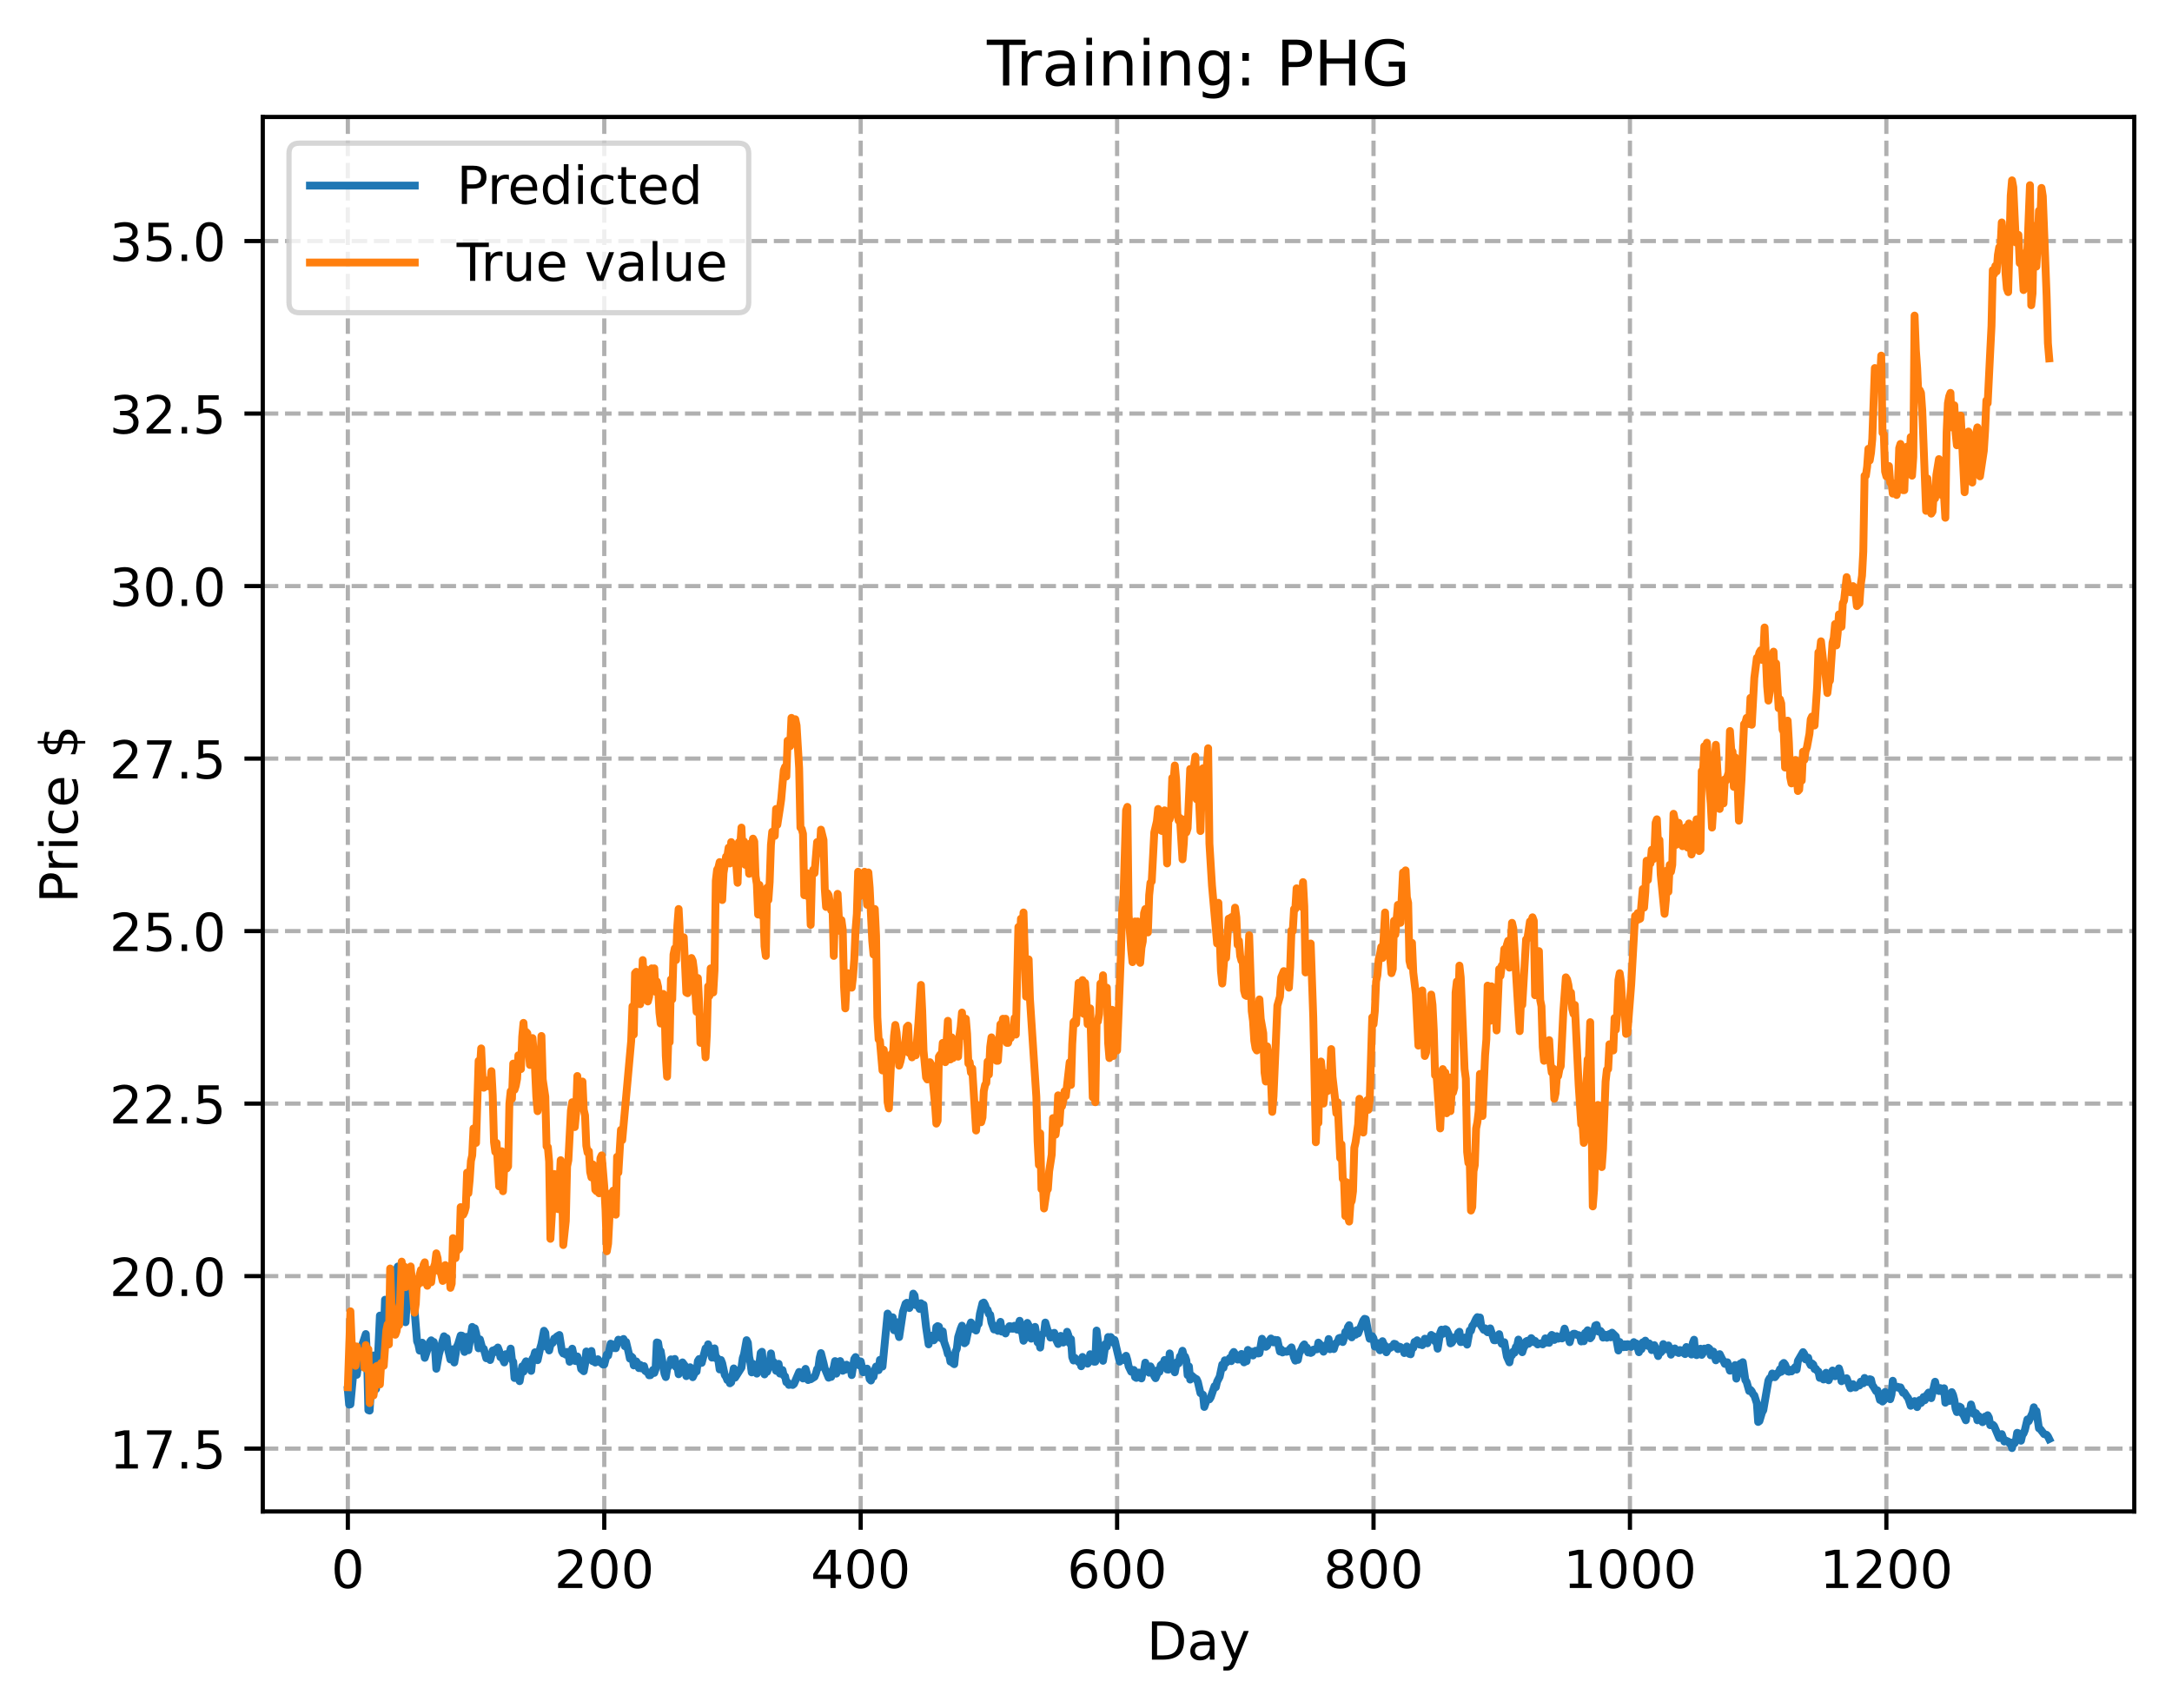 <?xml version="1.0" encoding="utf-8" standalone="no"?>
<!DOCTYPE svg PUBLIC "-//W3C//DTD SVG 1.1//EN"
  "http://www.w3.org/Graphics/SVG/1.1/DTD/svg11.dtd">
<!-- Created with matplotlib (https://matplotlib.org/) -->
<svg height="325.986pt" version="1.1" viewBox="0 0 414.464 325.986" width="414.464pt" xmlns="http://www.w3.org/2000/svg" xmlns:xlink="http://www.w3.org/1999/xlink">
 <defs>
  <style type="text/css">
*{stroke-linecap:butt;stroke-linejoin:round;}
  </style>
 </defs>
 <g id="figure_1">
  <g id="patch_1">
   <path d="M 0 325.986 
L 414.464 325.986 
L 414.464 0 
L 0 0 
z
" style="fill:#ffffff;"/>
  </g>
  <g id="axes_1">
   <g id="patch_2">
    <path d="M 50.144 288.43 
L 407.264 288.43 
L 407.264 22.318 
L 50.144 22.318 
z
" style="fill:#ffffff;"/>
   </g>
   <g id="matplotlib.axis_1">
    <g id="xtick_1">
     <g id="line2d_1">
      <path clip-path="url(#p8f42b77b5e)" d="M 66.376 288.43 
L 66.376 22.318 
" style="fill:none;stroke:#b0b0b0;stroke-dasharray:2.96,1.28;stroke-dashoffset:0;stroke-width:0.8;"/>
     </g>
     <g id="line2d_2">
      <defs>
       <path d="M 0 0 
L 0 3.5 
" id="mc8710858db" style="stroke:#000000;stroke-width:0.8;"/>
      </defs>
      <g>
       <use style="stroke:#000000;stroke-width:0.8;" x="66.376" xlink:href="#mc8710858db" y="288.43"/>
      </g>
     </g>
     <g id="text_1">
      <!-- 0 -->
      <defs>
       <path d="M 31.781 66.406 
Q 24.172 66.406 20.328 58.906 
Q 16.5 51.422 16.5 36.375 
Q 16.5 21.391 20.328 13.891 
Q 24.172 6.391 31.781 6.391 
Q 39.453 6.391 43.281 13.891 
Q 47.125 21.391 47.125 36.375 
Q 47.125 51.422 43.281 58.906 
Q 39.453 66.406 31.781 66.406 
z
M 31.781 74.219 
Q 44.047 74.219 50.516 64.516 
Q 56.984 54.828 56.984 36.375 
Q 56.984 17.969 50.516 8.266 
Q 44.047 -1.422 31.781 -1.422 
Q 19.531 -1.422 13.062 8.266 
Q 6.594 17.969 6.594 36.375 
Q 6.594 54.828 13.062 64.516 
Q 19.531 74.219 31.781 74.219 
z
" id="DejaVuSans-48"/>
      </defs>
      <g transform="translate(63.195 303.029)scale(0.1 -0.1)">
       <use xlink:href="#DejaVuSans-48"/>
      </g>
     </g>
    </g>
    <g id="xtick_2">
     <g id="line2d_3">
      <path clip-path="url(#p8f42b77b5e)" d="M 115.307 288.43 
L 115.307 22.318 
" style="fill:none;stroke:#b0b0b0;stroke-dasharray:2.96,1.28;stroke-dashoffset:0;stroke-width:0.8;"/>
     </g>
     <g id="line2d_4">
      <g>
       <use style="stroke:#000000;stroke-width:0.8;" x="115.307" xlink:href="#mc8710858db" y="288.43"/>
      </g>
     </g>
     <g id="text_2">
      <!-- 200 -->
      <defs>
       <path d="M 19.188 8.297 
L 53.609 8.297 
L 53.609 0 
L 7.328 0 
L 7.328 8.297 
Q 12.938 14.109 22.625 23.891 
Q 32.328 33.688 34.812 36.531 
Q 39.547 41.844 41.422 45.531 
Q 43.312 49.219 43.312 52.781 
Q 43.312 58.594 39.234 62.25 
Q 35.156 65.922 28.609 65.922 
Q 23.969 65.922 18.812 64.312 
Q 13.672 62.703 7.812 59.422 
L 7.812 69.391 
Q 13.766 71.781 18.938 73 
Q 24.125 74.219 28.422 74.219 
Q 39.75 74.219 46.484 68.547 
Q 53.219 62.891 53.219 53.422 
Q 53.219 48.922 51.531 44.891 
Q 49.859 40.875 45.406 35.406 
Q 44.188 33.984 37.641 27.219 
Q 31.109 20.453 19.188 8.297 
z
" id="DejaVuSans-50"/>
      </defs>
      <g transform="translate(105.763 303.029)scale(0.1 -0.1)">
       <use xlink:href="#DejaVuSans-50"/>
       <use x="63.623" xlink:href="#DejaVuSans-48"/>
       <use x="127.246" xlink:href="#DejaVuSans-48"/>
      </g>
     </g>
    </g>
    <g id="xtick_3">
     <g id="line2d_5">
      <path clip-path="url(#p8f42b77b5e)" d="M 164.238 288.43 
L 164.238 22.318 
" style="fill:none;stroke:#b0b0b0;stroke-dasharray:2.96,1.28;stroke-dashoffset:0;stroke-width:0.8;"/>
     </g>
     <g id="line2d_6">
      <g>
       <use style="stroke:#000000;stroke-width:0.8;" x="164.238" xlink:href="#mc8710858db" y="288.43"/>
      </g>
     </g>
     <g id="text_3">
      <!-- 400 -->
      <defs>
       <path d="M 37.797 64.312 
L 12.891 25.391 
L 37.797 25.391 
z
M 35.203 72.906 
L 47.609 72.906 
L 47.609 25.391 
L 58.016 25.391 
L 58.016 17.188 
L 47.609 17.188 
L 47.609 0 
L 37.797 0 
L 37.797 17.188 
L 4.891 17.188 
L 4.891 26.703 
z
" id="DejaVuSans-52"/>
      </defs>
      <g transform="translate(154.694 303.029)scale(0.1 -0.1)">
       <use xlink:href="#DejaVuSans-52"/>
       <use x="63.623" xlink:href="#DejaVuSans-48"/>
       <use x="127.246" xlink:href="#DejaVuSans-48"/>
      </g>
     </g>
    </g>
    <g id="xtick_4">
     <g id="line2d_7">
      <path clip-path="url(#p8f42b77b5e)" d="M 213.168 288.43 
L 213.168 22.318 
" style="fill:none;stroke:#b0b0b0;stroke-dasharray:2.96,1.28;stroke-dashoffset:0;stroke-width:0.8;"/>
     </g>
     <g id="line2d_8">
      <g>
       <use style="stroke:#000000;stroke-width:0.8;" x="213.168" xlink:href="#mc8710858db" y="288.43"/>
      </g>
     </g>
     <g id="text_4">
      <!-- 600 -->
      <defs>
       <path d="M 33.016 40.375 
Q 26.375 40.375 22.484 35.828 
Q 18.609 31.297 18.609 23.391 
Q 18.609 15.531 22.484 10.953 
Q 26.375 6.391 33.016 6.391 
Q 39.656 6.391 43.531 10.953 
Q 47.406 15.531 47.406 23.391 
Q 47.406 31.297 43.531 35.828 
Q 39.656 40.375 33.016 40.375 
z
M 52.594 71.297 
L 52.594 62.312 
Q 48.875 64.062 45.094 64.984 
Q 41.312 65.922 37.594 65.922 
Q 27.828 65.922 22.672 59.328 
Q 17.531 52.734 16.797 39.406 
Q 19.672 43.656 24.016 45.922 
Q 28.375 48.188 33.594 48.188 
Q 44.578 48.188 50.953 41.516 
Q 57.328 34.859 57.328 23.391 
Q 57.328 12.156 50.688 5.359 
Q 44.047 -1.422 33.016 -1.422 
Q 20.359 -1.422 13.672 8.266 
Q 6.984 17.969 6.984 36.375 
Q 6.984 53.656 15.188 63.938 
Q 23.391 74.219 37.203 74.219 
Q 40.922 74.219 44.703 73.484 
Q 48.484 72.75 52.594 71.297 
z
" id="DejaVuSans-54"/>
      </defs>
      <g transform="translate(203.625 303.029)scale(0.1 -0.1)">
       <use xlink:href="#DejaVuSans-54"/>
       <use x="63.623" xlink:href="#DejaVuSans-48"/>
       <use x="127.246" xlink:href="#DejaVuSans-48"/>
      </g>
     </g>
    </g>
    <g id="xtick_5">
     <g id="line2d_9">
      <path clip-path="url(#p8f42b77b5e)" d="M 262.099 288.43 
L 262.099 22.318 
" style="fill:none;stroke:#b0b0b0;stroke-dasharray:2.96,1.28;stroke-dashoffset:0;stroke-width:0.8;"/>
     </g>
     <g id="line2d_10">
      <g>
       <use style="stroke:#000000;stroke-width:0.8;" x="262.099" xlink:href="#mc8710858db" y="288.43"/>
      </g>
     </g>
     <g id="text_5">
      <!-- 800 -->
      <defs>
       <path d="M 31.781 34.625 
Q 24.75 34.625 20.719 30.859 
Q 16.703 27.094 16.703 20.516 
Q 16.703 13.922 20.719 10.156 
Q 24.75 6.391 31.781 6.391 
Q 38.812 6.391 42.859 10.172 
Q 46.922 13.969 46.922 20.516 
Q 46.922 27.094 42.891 30.859 
Q 38.875 34.625 31.781 34.625 
z
M 21.922 38.812 
Q 15.578 40.375 12.031 44.719 
Q 8.5 49.078 8.5 55.328 
Q 8.5 64.062 14.719 69.141 
Q 20.953 74.219 31.781 74.219 
Q 42.672 74.219 48.875 69.141 
Q 55.078 64.062 55.078 55.328 
Q 55.078 49.078 51.531 44.719 
Q 48 40.375 41.703 38.812 
Q 48.828 37.156 52.797 32.312 
Q 56.781 27.484 56.781 20.516 
Q 56.781 9.906 50.312 4.234 
Q 43.844 -1.422 31.781 -1.422 
Q 19.734 -1.422 13.25 4.234 
Q 6.781 9.906 6.781 20.516 
Q 6.781 27.484 10.781 32.312 
Q 14.797 37.156 21.922 38.812 
z
M 18.312 54.391 
Q 18.312 48.734 21.844 45.562 
Q 25.391 42.391 31.781 42.391 
Q 38.141 42.391 41.719 45.562 
Q 45.312 48.734 45.312 54.391 
Q 45.312 60.062 41.719 63.234 
Q 38.141 66.406 31.781 66.406 
Q 25.391 66.406 21.844 63.234 
Q 18.312 60.062 18.312 54.391 
z
" id="DejaVuSans-56"/>
      </defs>
      <g transform="translate(252.555 303.029)scale(0.1 -0.1)">
       <use xlink:href="#DejaVuSans-56"/>
       <use x="63.623" xlink:href="#DejaVuSans-48"/>
       <use x="127.246" xlink:href="#DejaVuSans-48"/>
      </g>
     </g>
    </g>
    <g id="xtick_6">
     <g id="line2d_11">
      <path clip-path="url(#p8f42b77b5e)" d="M 311.029 288.43 
L 311.029 22.318 
" style="fill:none;stroke:#b0b0b0;stroke-dasharray:2.96,1.28;stroke-dashoffset:0;stroke-width:0.8;"/>
     </g>
     <g id="line2d_12">
      <g>
       <use style="stroke:#000000;stroke-width:0.8;" x="311.029" xlink:href="#mc8710858db" y="288.43"/>
      </g>
     </g>
     <g id="text_6">
      <!-- 1000 -->
      <defs>
       <path d="M 12.406 8.297 
L 28.516 8.297 
L 28.516 63.922 
L 10.984 60.406 
L 10.984 69.391 
L 28.422 72.906 
L 38.281 72.906 
L 38.281 8.297 
L 54.391 8.297 
L 54.391 0 
L 12.406 0 
z
" id="DejaVuSans-49"/>
      </defs>
      <g transform="translate(298.304 303.029)scale(0.1 -0.1)">
       <use xlink:href="#DejaVuSans-49"/>
       <use x="63.623" xlink:href="#DejaVuSans-48"/>
       <use x="127.246" xlink:href="#DejaVuSans-48"/>
       <use x="190.869" xlink:href="#DejaVuSans-48"/>
      </g>
     </g>
    </g>
    <g id="xtick_7">
     <g id="line2d_13">
      <path clip-path="url(#p8f42b77b5e)" d="M 359.96 288.43 
L 359.96 22.318 
" style="fill:none;stroke:#b0b0b0;stroke-dasharray:2.96,1.28;stroke-dashoffset:0;stroke-width:0.8;"/>
     </g>
     <g id="line2d_14">
      <g>
       <use style="stroke:#000000;stroke-width:0.8;" x="359.96" xlink:href="#mc8710858db" y="288.43"/>
      </g>
     </g>
     <g id="text_7">
      <!-- 1200 -->
      <g transform="translate(347.235 303.029)scale(0.1 -0.1)">
       <use xlink:href="#DejaVuSans-49"/>
       <use x="63.623" xlink:href="#DejaVuSans-50"/>
       <use x="127.246" xlink:href="#DejaVuSans-48"/>
       <use x="190.869" xlink:href="#DejaVuSans-48"/>
      </g>
     </g>
    </g>
    <g id="text_8">
     <!-- Day -->
     <defs>
      <path d="M 19.672 64.797 
L 19.672 8.109 
L 31.594 8.109 
Q 46.688 8.109 53.688 14.938 
Q 60.688 21.781 60.688 36.531 
Q 60.688 51.172 53.688 57.984 
Q 46.688 64.797 31.594 64.797 
z
M 9.812 72.906 
L 30.078 72.906 
Q 51.266 72.906 61.172 64.094 
Q 71.094 55.281 71.094 36.531 
Q 71.094 17.672 61.125 8.828 
Q 51.172 0 30.078 0 
L 9.812 0 
z
" id="DejaVuSans-68"/>
      <path d="M 34.281 27.484 
Q 23.391 27.484 19.188 25 
Q 14.984 22.516 14.984 16.5 
Q 14.984 11.719 18.141 8.906 
Q 21.297 6.109 26.703 6.109 
Q 34.188 6.109 38.703 11.406 
Q 43.219 16.703 43.219 25.484 
L 43.219 27.484 
z
M 52.203 31.203 
L 52.203 0 
L 43.219 0 
L 43.219 8.297 
Q 40.141 3.328 35.547 0.953 
Q 30.953 -1.422 24.312 -1.422 
Q 15.922 -1.422 10.953 3.297 
Q 6 8.016 6 15.922 
Q 6 25.141 12.172 29.828 
Q 18.359 34.516 30.609 34.516 
L 43.219 34.516 
L 43.219 35.406 
Q 43.219 41.609 39.141 45 
Q 35.062 48.391 27.688 48.391 
Q 23 48.391 18.547 47.266 
Q 14.109 46.141 10.016 43.891 
L 10.016 52.203 
Q 14.938 54.109 19.578 55.047 
Q 24.219 56 28.609 56 
Q 40.484 56 46.344 49.844 
Q 52.203 43.703 52.203 31.203 
z
" id="DejaVuSans-97"/>
      <path d="M 32.172 -5.078 
Q 28.375 -14.844 24.75 -17.812 
Q 21.141 -20.797 15.094 -20.797 
L 7.906 -20.797 
L 7.906 -13.281 
L 13.188 -13.281 
Q 16.891 -13.281 18.938 -11.516 
Q 21 -9.766 23.484 -3.219 
L 25.094 0.875 
L 2.984 54.688 
L 12.5 54.688 
L 29.594 11.922 
L 46.688 54.688 
L 56.203 54.688 
z
" id="DejaVuSans-121"/>
     </defs>
     <g transform="translate(218.83 316.707)scale(0.1 -0.1)">
      <use xlink:href="#DejaVuSans-68"/>
      <use x="77.002" xlink:href="#DejaVuSans-97"/>
      <use x="138.281" xlink:href="#DejaVuSans-121"/>
     </g>
    </g>
   </g>
   <g id="matplotlib.axis_2">
    <g id="ytick_1">
     <g id="line2d_15">
      <path clip-path="url(#p8f42b77b5e)" d="M 50.144 276.437 
L 407.264 276.437 
" style="fill:none;stroke:#b0b0b0;stroke-dasharray:2.96,1.28;stroke-dashoffset:0;stroke-width:0.8;"/>
     </g>
     <g id="line2d_16">
      <defs>
       <path d="M 0 0 
L -3.5 0 
" id="m526789425f" style="stroke:#000000;stroke-width:0.8;"/>
      </defs>
      <g>
       <use style="stroke:#000000;stroke-width:0.8;" x="50.144" xlink:href="#m526789425f" y="276.437"/>
      </g>
     </g>
     <g id="text_9">
      <!-- 17.5 -->
      <defs>
       <path d="M 8.203 72.906 
L 55.078 72.906 
L 55.078 68.703 
L 28.609 0 
L 18.312 0 
L 43.219 64.594 
L 8.203 64.594 
z
" id="DejaVuSans-55"/>
       <path d="M 10.688 12.406 
L 21 12.406 
L 21 0 
L 10.688 0 
z
" id="DejaVuSans-46"/>
       <path d="M 10.797 72.906 
L 49.516 72.906 
L 49.516 64.594 
L 19.828 64.594 
L 19.828 46.734 
Q 21.969 47.469 24.109 47.828 
Q 26.266 48.188 28.422 48.188 
Q 40.625 48.188 47.75 41.5 
Q 54.891 34.812 54.891 23.391 
Q 54.891 11.625 47.562 5.094 
Q 40.234 -1.422 26.906 -1.422 
Q 22.312 -1.422 17.547 -0.641 
Q 12.797 0.141 7.719 1.703 
L 7.719 11.625 
Q 12.109 9.234 16.797 8.062 
Q 21.484 6.891 26.703 6.891 
Q 35.156 6.891 40.078 11.328 
Q 45.016 15.766 45.016 23.391 
Q 45.016 31 40.078 35.438 
Q 35.156 39.891 26.703 39.891 
Q 22.75 39.891 18.812 39.016 
Q 14.891 38.141 10.797 36.281 
z
" id="DejaVuSans-53"/>
      </defs>
      <g transform="translate(20.878 280.236)scale(0.1 -0.1)">
       <use xlink:href="#DejaVuSans-49"/>
       <use x="63.623" xlink:href="#DejaVuSans-55"/>
       <use x="127.246" xlink:href="#DejaVuSans-46"/>
       <use x="159.033" xlink:href="#DejaVuSans-53"/>
      </g>
     </g>
    </g>
    <g id="ytick_2">
     <g id="line2d_17">
      <path clip-path="url(#p8f42b77b5e)" d="M 50.144 243.518 
L 407.264 243.518 
" style="fill:none;stroke:#b0b0b0;stroke-dasharray:2.96,1.28;stroke-dashoffset:0;stroke-width:0.8;"/>
     </g>
     <g id="line2d_18">
      <g>
       <use style="stroke:#000000;stroke-width:0.8;" x="50.144" xlink:href="#m526789425f" y="243.518"/>
      </g>
     </g>
     <g id="text_10">
      <!-- 20.0 -->
      <g transform="translate(20.878 247.317)scale(0.1 -0.1)">
       <use xlink:href="#DejaVuSans-50"/>
       <use x="63.623" xlink:href="#DejaVuSans-48"/>
       <use x="127.246" xlink:href="#DejaVuSans-46"/>
       <use x="159.033" xlink:href="#DejaVuSans-48"/>
      </g>
     </g>
    </g>
    <g id="ytick_3">
     <g id="line2d_19">
      <path clip-path="url(#p8f42b77b5e)" d="M 50.144 210.598 
L 407.264 210.598 
" style="fill:none;stroke:#b0b0b0;stroke-dasharray:2.96,1.28;stroke-dashoffset:0;stroke-width:0.8;"/>
     </g>
     <g id="line2d_20">
      <g>
       <use style="stroke:#000000;stroke-width:0.8;" x="50.144" xlink:href="#m526789425f" y="210.598"/>
      </g>
     </g>
     <g id="text_11">
      <!-- 22.5 -->
      <g transform="translate(20.878 214.397)scale(0.1 -0.1)">
       <use xlink:href="#DejaVuSans-50"/>
       <use x="63.623" xlink:href="#DejaVuSans-50"/>
       <use x="127.246" xlink:href="#DejaVuSans-46"/>
       <use x="159.033" xlink:href="#DejaVuSans-53"/>
      </g>
     </g>
    </g>
    <g id="ytick_4">
     <g id="line2d_21">
      <path clip-path="url(#p8f42b77b5e)" d="M 50.144 177.679 
L 407.264 177.679 
" style="fill:none;stroke:#b0b0b0;stroke-dasharray:2.96,1.28;stroke-dashoffset:0;stroke-width:0.8;"/>
     </g>
     <g id="line2d_22">
      <g>
       <use style="stroke:#000000;stroke-width:0.8;" x="50.144" xlink:href="#m526789425f" y="177.679"/>
      </g>
     </g>
     <g id="text_12">
      <!-- 25.0 -->
      <g transform="translate(20.878 181.478)scale(0.1 -0.1)">
       <use xlink:href="#DejaVuSans-50"/>
       <use x="63.623" xlink:href="#DejaVuSans-53"/>
       <use x="127.246" xlink:href="#DejaVuSans-46"/>
       <use x="159.033" xlink:href="#DejaVuSans-48"/>
      </g>
     </g>
    </g>
    <g id="ytick_5">
     <g id="line2d_23">
      <path clip-path="url(#p8f42b77b5e)" d="M 50.144 144.76 
L 407.264 144.76 
" style="fill:none;stroke:#b0b0b0;stroke-dasharray:2.96,1.28;stroke-dashoffset:0;stroke-width:0.8;"/>
     </g>
     <g id="line2d_24">
      <g>
       <use style="stroke:#000000;stroke-width:0.8;" x="50.144" xlink:href="#m526789425f" y="144.76"/>
      </g>
     </g>
     <g id="text_13">
      <!-- 27.5 -->
      <g transform="translate(20.878 148.559)scale(0.1 -0.1)">
       <use xlink:href="#DejaVuSans-50"/>
       <use x="63.623" xlink:href="#DejaVuSans-55"/>
       <use x="127.246" xlink:href="#DejaVuSans-46"/>
       <use x="159.033" xlink:href="#DejaVuSans-53"/>
      </g>
     </g>
    </g>
    <g id="ytick_6">
     <g id="line2d_25">
      <path clip-path="url(#p8f42b77b5e)" d="M 50.144 111.84 
L 407.264 111.84 
" style="fill:none;stroke:#b0b0b0;stroke-dasharray:2.96,1.28;stroke-dashoffset:0;stroke-width:0.8;"/>
     </g>
     <g id="line2d_26">
      <g>
       <use style="stroke:#000000;stroke-width:0.8;" x="50.144" xlink:href="#m526789425f" y="111.84"/>
      </g>
     </g>
     <g id="text_14">
      <!-- 30.0 -->
      <defs>
       <path d="M 40.578 39.312 
Q 47.656 37.797 51.625 33 
Q 55.609 28.219 55.609 21.188 
Q 55.609 10.406 48.188 4.484 
Q 40.766 -1.422 27.094 -1.422 
Q 22.516 -1.422 17.656 -0.516 
Q 12.797 0.391 7.625 2.203 
L 7.625 11.719 
Q 11.719 9.328 16.594 8.109 
Q 21.484 6.891 26.812 6.891 
Q 36.078 6.891 40.938 10.547 
Q 45.797 14.203 45.797 21.188 
Q 45.797 27.641 41.281 31.266 
Q 36.766 34.906 28.719 34.906 
L 20.219 34.906 
L 20.219 43.016 
L 29.109 43.016 
Q 36.375 43.016 40.234 45.922 
Q 44.094 48.828 44.094 54.297 
Q 44.094 59.906 40.109 62.906 
Q 36.141 65.922 28.719 65.922 
Q 24.656 65.922 20.016 65.031 
Q 15.375 64.156 9.812 62.312 
L 9.812 71.094 
Q 15.438 72.656 20.344 73.438 
Q 25.25 74.219 29.594 74.219 
Q 40.828 74.219 47.359 69.109 
Q 53.906 64.016 53.906 55.328 
Q 53.906 49.266 50.438 45.094 
Q 46.969 40.922 40.578 39.312 
z
" id="DejaVuSans-51"/>
      </defs>
      <g transform="translate(20.878 115.64)scale(0.1 -0.1)">
       <use xlink:href="#DejaVuSans-51"/>
       <use x="63.623" xlink:href="#DejaVuSans-48"/>
       <use x="127.246" xlink:href="#DejaVuSans-46"/>
       <use x="159.033" xlink:href="#DejaVuSans-48"/>
      </g>
     </g>
    </g>
    <g id="ytick_7">
     <g id="line2d_27">
      <path clip-path="url(#p8f42b77b5e)" d="M 50.144 78.921 
L 407.264 78.921 
" style="fill:none;stroke:#b0b0b0;stroke-dasharray:2.96,1.28;stroke-dashoffset:0;stroke-width:0.8;"/>
     </g>
     <g id="line2d_28">
      <g>
       <use style="stroke:#000000;stroke-width:0.8;" x="50.144" xlink:href="#m526789425f" y="78.921"/>
      </g>
     </g>
     <g id="text_15">
      <!-- 32.5 -->
      <g transform="translate(20.878 82.72)scale(0.1 -0.1)">
       <use xlink:href="#DejaVuSans-51"/>
       <use x="63.623" xlink:href="#DejaVuSans-50"/>
       <use x="127.246" xlink:href="#DejaVuSans-46"/>
       <use x="159.033" xlink:href="#DejaVuSans-53"/>
      </g>
     </g>
    </g>
    <g id="ytick_8">
     <g id="line2d_29">
      <path clip-path="url(#p8f42b77b5e)" d="M 50.144 46.002 
L 407.264 46.002 
" style="fill:none;stroke:#b0b0b0;stroke-dasharray:2.96,1.28;stroke-dashoffset:0;stroke-width:0.8;"/>
     </g>
     <g id="line2d_30">
      <g>
       <use style="stroke:#000000;stroke-width:0.8;" x="50.144" xlink:href="#m526789425f" y="46.002"/>
      </g>
     </g>
     <g id="text_16">
      <!-- 35.0 -->
      <g transform="translate(20.878 49.801)scale(0.1 -0.1)">
       <use xlink:href="#DejaVuSans-51"/>
       <use x="63.623" xlink:href="#DejaVuSans-53"/>
       <use x="127.246" xlink:href="#DejaVuSans-46"/>
       <use x="159.033" xlink:href="#DejaVuSans-48"/>
      </g>
     </g>
    </g>
    <g id="text_17">
     <!-- Price $ -->
     <defs>
      <path d="M 19.672 64.797 
L 19.672 37.406 
L 32.078 37.406 
Q 38.969 37.406 42.719 40.969 
Q 46.484 44.531 46.484 51.125 
Q 46.484 57.672 42.719 61.234 
Q 38.969 64.797 32.078 64.797 
z
M 9.812 72.906 
L 32.078 72.906 
Q 44.344 72.906 50.609 67.359 
Q 56.891 61.812 56.891 51.125 
Q 56.891 40.328 50.609 34.812 
Q 44.344 29.297 32.078 29.297 
L 19.672 29.297 
L 19.672 0 
L 9.812 0 
z
" id="DejaVuSans-80"/>
      <path d="M 41.109 46.297 
Q 39.594 47.172 37.812 47.578 
Q 36.031 48 33.891 48 
Q 26.266 48 22.188 43.047 
Q 18.109 38.094 18.109 28.812 
L 18.109 0 
L 9.078 0 
L 9.078 54.688 
L 18.109 54.688 
L 18.109 46.188 
Q 20.953 51.172 25.484 53.578 
Q 30.031 56 36.531 56 
Q 37.453 56 38.578 55.875 
Q 39.703 55.766 41.062 55.516 
z
" id="DejaVuSans-114"/>
      <path d="M 9.422 54.688 
L 18.406 54.688 
L 18.406 0 
L 9.422 0 
z
M 9.422 75.984 
L 18.406 75.984 
L 18.406 64.594 
L 9.422 64.594 
z
" id="DejaVuSans-105"/>
      <path d="M 48.781 52.594 
L 48.781 44.188 
Q 44.969 46.297 41.141 47.344 
Q 37.312 48.391 33.406 48.391 
Q 24.656 48.391 19.812 42.844 
Q 14.984 37.312 14.984 27.297 
Q 14.984 17.281 19.812 11.734 
Q 24.656 6.203 33.406 6.203 
Q 37.312 6.203 41.141 7.25 
Q 44.969 8.297 48.781 10.406 
L 48.781 2.094 
Q 45.016 0.344 40.984 -0.531 
Q 36.969 -1.422 32.422 -1.422 
Q 20.062 -1.422 12.781 6.344 
Q 5.516 14.109 5.516 27.297 
Q 5.516 40.672 12.859 48.328 
Q 20.219 56 33.016 56 
Q 37.156 56 41.109 55.141 
Q 45.062 54.297 48.781 52.594 
z
" id="DejaVuSans-99"/>
      <path d="M 56.203 29.594 
L 56.203 25.203 
L 14.891 25.203 
Q 15.484 15.922 20.484 11.062 
Q 25.484 6.203 34.422 6.203 
Q 39.594 6.203 44.453 7.469 
Q 49.312 8.734 54.109 11.281 
L 54.109 2.781 
Q 49.266 0.734 44.188 -0.344 
Q 39.109 -1.422 33.891 -1.422 
Q 20.797 -1.422 13.156 6.188 
Q 5.516 13.812 5.516 26.812 
Q 5.516 40.234 12.766 48.109 
Q 20.016 56 32.328 56 
Q 43.359 56 49.781 48.891 
Q 56.203 41.797 56.203 29.594 
z
M 47.219 32.234 
Q 47.125 39.594 43.094 43.984 
Q 39.062 48.391 32.422 48.391 
Q 24.906 48.391 20.391 44.141 
Q 15.875 39.891 15.188 32.172 
z
" id="DejaVuSans-101"/>
      <path id="DejaVuSans-32"/>
      <path d="M 33.797 -14.703 
L 28.906 -14.703 
L 28.859 0 
Q 23.734 0.094 18.609 1.188 
Q 13.484 2.297 8.297 4.5 
L 8.297 13.281 
Q 13.281 10.156 18.375 8.562 
Q 23.484 6.984 28.906 6.938 
L 28.906 29.203 
Q 18.109 30.953 13.203 35.156 
Q 8.297 39.359 8.297 46.688 
Q 8.297 54.641 13.625 59.219 
Q 18.953 63.812 28.906 64.5 
L 28.906 75.984 
L 33.797 75.984 
L 33.797 64.656 
Q 38.328 64.453 42.578 63.688 
Q 46.828 62.938 50.875 61.625 
L 50.875 53.078 
Q 46.828 55.125 42.547 56.25 
Q 38.281 57.375 33.797 57.562 
L 33.797 36.719 
Q 44.875 35.016 50.094 30.609 
Q 55.328 26.219 55.328 18.609 
Q 55.328 10.359 49.781 5.594 
Q 44.234 0.828 33.797 0.094 
z
M 28.906 37.594 
L 28.906 57.625 
Q 23.25 56.984 20.266 54.391 
Q 17.281 51.812 17.281 47.516 
Q 17.281 43.312 20.031 40.969 
Q 22.797 38.625 28.906 37.594 
z
M 33.797 28.219 
L 33.797 7.078 
Q 39.984 7.906 43.141 10.594 
Q 46.297 13.281 46.297 17.672 
Q 46.297 21.969 43.281 24.5 
Q 40.281 27.047 33.797 28.219 
z
" id="DejaVuSans-36"/>
     </defs>
     <g transform="translate(14.798 172.342)rotate(-90)scale(0.1 -0.1)">
      <use xlink:href="#DejaVuSans-80"/>
      <use x="58.553" xlink:href="#DejaVuSans-114"/>
      <use x="99.666" xlink:href="#DejaVuSans-105"/>
      <use x="127.449" xlink:href="#DejaVuSans-99"/>
      <use x="182.43" xlink:href="#DejaVuSans-101"/>
      <use x="243.953" xlink:href="#DejaVuSans-32"/>
      <use x="275.74" xlink:href="#DejaVuSans-36"/>
     </g>
    </g>
   </g>
   <g id="line2d_31">
    <path clip-path="url(#p8f42b77b5e)" d="M 66.376 265.225 
L 66.621 268.041 
L 66.866 267.99 
L 67.355 262.747 
L 67.6 260.841 
L 68.089 262.354 
L 68.578 258.731 
L 69.068 256.805 
L 69.802 254.57 
L 70.046 258.902 
L 70.291 269.096 
L 70.536 269.182 
L 71.025 261.15 
L 71.27 258.66 
L 71.759 265.07 
L 72.003 261.64 
L 72.493 251.049 
L 72.737 256.318 
L 73.227 254.675 
L 73.471 248.025 
L 73.961 250.204 
L 74.45 251.181 
L 74.695 245.712 
L 74.939 244.092 
L 75.184 252.515 
L 75.673 242.363 
L 75.918 241.682 
L 76.163 244.719 
L 76.407 245.945 
L 76.652 250.104 
L 77.141 251.976 
L 77.386 252.319 
L 77.875 244.249 
L 78.12 247.093 
L 78.364 242.868 
L 78.609 244.419 
L 78.854 248.894 
L 79.098 249.939 
L 79.588 255.954 
L 79.832 256.542 
L 80.077 257.739 
L 80.322 257.572 
L 80.566 256.219 
L 81.056 259.113 
L 81.79 256.832 
L 82.034 256.074 
L 82.279 255.77 
L 82.524 256.527 
L 82.768 256.079 
L 83.013 257.381 
L 83.258 261.198 
L 83.747 258.479 
L 84.481 255.776 
L 84.725 254.998 
L 84.97 255.602 
L 85.215 255.339 
L 85.459 257.332 
L 85.949 259.43 
L 86.193 259.074 
L 86.438 257.477 
L 86.683 260.007 
L 87.172 257.015 
L 87.417 256.47 
L 87.906 254.855 
L 88.151 254.885 
L 88.395 256.075 
L 88.64 257.988 
L 88.885 255.133 
L 89.129 255.102 
L 89.374 257.666 
L 90.108 253.213 
L 90.352 254.358 
L 90.597 253.476 
L 90.842 254.365 
L 91.331 257.297 
L 91.576 255.588 
L 92.065 257.379 
L 92.31 257.386 
L 92.799 259.197 
L 93.044 259.154 
L 93.288 258.903 
L 93.533 259.533 
L 94.022 257.711 
L 94.267 258.074 
L 94.512 257.522 
L 94.756 257.983 
L 95.001 257.142 
L 95.246 257.777 
L 95.49 258.987 
L 95.735 258.892 
L 96.224 259.995 
L 96.469 258.427 
L 96.713 258.671 
L 96.958 258.29 
L 97.203 258.342 
L 97.447 257.351 
L 97.692 259.505 
L 97.937 259.886 
L 98.181 262.963 
L 98.426 262.912 
L 98.671 261.793 
L 98.915 263.045 
L 99.16 263.568 
L 99.649 260.727 
L 99.894 261.755 
L 100.139 260.233 
L 100.383 259.774 
L 100.628 260.94 
L 100.873 260.068 
L 101.117 260.468 
L 101.362 261.603 
L 101.607 259.274 
L 101.851 258.937 
L 102.096 258.049 
L 102.34 259.428 
L 102.585 259.562 
L 103.074 257.311 
L 103.319 256.477 
L 103.808 253.944 
L 104.053 254.342 
L 104.298 257.037 
L 104.542 256.799 
L 104.787 257.707 
L 105.032 256.627 
L 105.521 256.192 
L 105.766 255.422 
L 106.01 255.489 
L 106.255 255.055 
L 106.744 254.753 
L 107.234 257.89 
L 107.478 258.28 
L 107.723 258.059 
L 107.967 258.505 
L 108.212 257.975 
L 108.457 258.355 
L 108.701 259.864 
L 108.946 259.531 
L 109.191 257.365 
L 109.68 259.685 
L 109.925 259.74 
L 110.169 258.847 
L 110.414 259.611 
L 110.659 259.972 
L 110.903 261.239 
L 111.393 261.667 
L 111.637 260.352 
L 111.882 257.897 
L 112.127 259.365 
L 112.371 259.459 
L 112.616 258.993 
L 112.861 257.805 
L 113.105 259.765 
L 113.35 259.638 
L 113.595 260.012 
L 114.084 259.378 
L 114.328 259.848 
L 114.818 260.143 
L 115.062 260.388 
L 115.307 260.377 
L 115.796 258.471 
L 116.041 258.694 
L 116.53 256.406 
L 117.02 256.622 
L 117.264 257.253 
L 117.509 257.274 
L 117.998 255.645 
L 118.243 256.033 
L 118.732 255.685 
L 118.977 255.509 
L 119.222 256.895 
L 119.466 256.071 
L 119.955 258.105 
L 120.2 259.267 
L 120.445 258.837 
L 120.689 259.048 
L 120.934 260.56 
L 121.179 260.488 
L 121.423 259.793 
L 121.668 260.205 
L 121.913 261.072 
L 122.157 260.444 
L 122.402 261.129 
L 122.647 260.699 
L 122.891 260.692 
L 123.136 261.618 
L 123.625 261.926 
L 123.87 262.447 
L 124.115 262.422 
L 124.359 262.141 
L 124.604 261.416 
L 124.849 261.995 
L 125.093 261.299 
L 125.338 256.174 
L 125.583 256.237 
L 125.827 257.804 
L 126.072 257.831 
L 126.561 260.838 
L 126.806 262.169 
L 127.05 262.783 
L 127.295 261.247 
L 127.54 260.773 
L 127.784 260.58 
L 128.029 259.402 
L 128.274 260.054 
L 128.518 260.1 
L 128.763 259.323 
L 129.008 260.878 
L 129.252 260.642 
L 129.497 262.244 
L 129.986 260.403 
L 130.231 259.983 
L 130.72 260.653 
L 130.965 262.605 
L 131.21 261.474 
L 131.699 260.909 
L 132.188 262.81 
L 132.677 261.757 
L 132.922 261.727 
L 133.167 259.734 
L 133.411 259.341 
L 133.656 260.119 
L 133.901 260.073 
L 134.635 257.301 
L 134.879 257.504 
L 135.124 256.53 
L 135.369 257.468 
L 135.613 257.853 
L 135.858 259.075 
L 136.103 257.677 
L 136.347 257.305 
L 136.592 259.188 
L 136.837 259.109 
L 137.081 259.615 
L 137.326 261.332 
L 137.571 259.523 
L 137.815 260.151 
L 138.304 262.397 
L 138.549 262.737 
L 138.794 263.36 
L 139.038 263.04 
L 139.283 263.974 
L 139.528 263.785 
L 140.017 261.134 
L 140.262 262.902 
L 141.485 260.973 
L 141.73 259.184 
L 141.974 258.451 
L 142.464 255.743 
L 142.708 256.228 
L 142.953 258.922 
L 143.198 260.079 
L 143.442 261.894 
L 143.687 260.252 
L 144.421 262.127 
L 144.665 260.749 
L 144.91 260.185 
L 145.155 258.179 
L 145.399 257.955 
L 145.644 260.914 
L 145.889 262.276 
L 146.133 261.205 
L 146.378 261.782 
L 146.867 260.361 
L 147.112 258.266 
L 147.357 260.129 
L 147.601 259.873 
L 148.091 261.582 
L 148.335 261.659 
L 148.58 260.251 
L 148.825 262.121 
L 149.069 261.551 
L 149.314 261.438 
L 149.559 262.501 
L 149.803 262.632 
L 150.048 263.767 
L 150.292 263.784 
L 150.537 264.282 
L 150.782 264.194 
L 151.271 264.289 
L 151.516 264.081 
L 152.494 261.807 
L 152.984 262.131 
L 153.228 263.052 
L 153.473 261.736 
L 153.718 261.216 
L 153.962 262.068 
L 154.207 263.353 
L 154.452 263.137 
L 154.696 263.205 
L 155.43 262.742 
L 155.675 262.155 
L 155.919 261.26 
L 156.164 261.025 
L 156.409 259.122 
L 156.653 258.208 
L 157.143 260.101 
L 157.387 261.138 
L 158.121 262.907 
L 158.366 261.984 
L 158.611 262.757 
L 158.855 261.56 
L 159.1 260.951 
L 159.345 259.732 
L 159.589 262.132 
L 160.323 259.728 
L 160.568 260.471 
L 160.813 261.583 
L 161.057 260.917 
L 161.302 261.379 
L 161.546 260.421 
L 161.791 261.004 
L 162.28 260.767 
L 162.525 262.405 
L 163.014 259.328 
L 163.259 258.966 
L 163.504 259.953 
L 163.748 259.634 
L 163.993 260.567 
L 164.238 259.789 
L 164.727 261.871 
L 164.972 261.517 
L 165.216 261.69 
L 165.461 261.172 
L 165.706 261.882 
L 165.95 263.171 
L 166.195 263.447 
L 166.44 262.215 
L 166.684 262.723 
L 166.929 261.404 
L 167.174 260.768 
L 167.418 261.426 
L 167.663 261.468 
L 167.907 259.496 
L 168.152 260.374 
L 168.397 260.79 
L 169.375 250.667 
L 169.865 251.514 
L 170.354 251.379 
L 170.599 253.842 
L 171.088 252.312 
L 171.333 254.227 
L 171.577 255.153 
L 172.311 250.294 
L 172.801 248.779 
L 173.045 248.606 
L 173.29 248.917 
L 173.534 249.607 
L 173.779 248.524 
L 174.024 249.011 
L 174.268 246.858 
L 174.513 247.21 
L 174.758 249.059 
L 175.002 248.725 
L 175.492 249.79 
L 175.736 248.691 
L 175.981 249.801 
L 176.226 248.975 
L 176.715 253.235 
L 177.204 256.541 
L 177.449 255.056 
L 177.694 254.894 
L 177.938 255.666 
L 178.183 255.768 
L 178.428 255.459 
L 178.672 253.24 
L 178.917 253.056 
L 179.162 253.156 
L 179.651 255.418 
L 179.895 254.054 
L 180.14 256.033 
L 180.629 257.435 
L 180.874 258.396 
L 181.119 258.551 
L 181.363 259.845 
L 181.608 259.614 
L 181.853 260.158 
L 182.097 260.325 
L 182.342 257.935 
L 182.587 257.366 
L 182.831 255.163 
L 183.321 253.571 
L 183.565 252.974 
L 183.81 253.821 
L 184.055 256.331 
L 184.299 256.107 
L 184.789 253.791 
L 185.278 252.362 
L 185.522 252.791 
L 185.767 253.624 
L 186.012 253.551 
L 186.256 253.905 
L 186.501 252.83 
L 186.746 252.641 
L 186.99 250.713 
L 187.48 248.69 
L 187.724 248.565 
L 187.969 249.01 
L 188.214 249.759 
L 188.458 249.95 
L 188.703 250.748 
L 188.948 250.888 
L 189.192 252.355 
L 189.682 253.701 
L 189.926 253.011 
L 190.171 253.003 
L 190.416 253.968 
L 190.66 253.528 
L 190.905 252.248 
L 191.15 254.111 
L 191.394 253.637 
L 191.639 253.615 
L 191.883 254.463 
L 192.128 253.643 
L 192.373 253.696 
L 192.617 253.068 
L 192.862 253.091 
L 193.107 253.559 
L 193.351 253.557 
L 193.596 252.991 
L 194.085 253.739 
L 194.575 252.039 
L 194.819 254.03 
L 195.064 254.315 
L 195.309 255.855 
L 195.798 255.019 
L 196.043 252.447 
L 196.287 252.913 
L 196.777 255.458 
L 197.021 254.707 
L 197.266 253.491 
L 197.51 253.206 
L 198 256.178 
L 198.244 255.763 
L 198.489 257.156 
L 198.734 254.896 
L 198.978 254.548 
L 199.223 254.409 
L 199.468 252.379 
L 199.957 254.042 
L 200.202 254.238 
L 200.446 255.248 
L 200.691 255.089 
L 201.18 254.338 
L 201.425 255.433 
L 201.914 256.479 
L 202.159 255.337 
L 202.404 254.922 
L 202.893 256.199 
L 203.138 255.559 
L 203.382 255.569 
L 203.627 254.139 
L 203.871 254.809 
L 204.116 256.343 
L 204.361 255.529 
L 204.605 258.978 
L 204.85 259.622 
L 205.095 259.112 
L 205.829 259.931 
L 206.073 259.76 
L 206.318 260.718 
L 206.563 258.944 
L 207.541 260.23 
L 207.786 259.877 
L 208.031 258.426 
L 208.275 259.578 
L 208.52 259.55 
L 208.765 259.853 
L 209.009 259.851 
L 209.254 253.906 
L 209.743 257.745 
L 209.988 257.471 
L 210.477 259.679 
L 210.966 256.453 
L 211.211 256.981 
L 211.456 255.142 
L 211.7 255.635 
L 211.945 255.141 
L 212.19 255.438 
L 212.434 256.224 
L 212.679 255.692 
L 213.168 257.772 
L 213.658 259.838 
L 213.902 259.385 
L 214.147 259.464 
L 214.392 259.093 
L 214.636 259.575 
L 214.881 258.719 
L 215.126 259.535 
L 215.37 260.746 
L 215.859 261.76 
L 216.104 261.482 
L 216.349 261.422 
L 216.593 262.788 
L 216.838 262.94 
L 217.083 261.935 
L 217.327 261.928 
L 217.572 262.896 
L 217.817 263.042 
L 218.061 261.789 
L 218.306 261.573 
L 218.551 260.031 
L 218.795 261.287 
L 219.04 261.52 
L 219.285 261.953 
L 219.529 260.735 
L 220.019 261.704 
L 220.263 262.617 
L 220.508 262.999 
L 220.753 262.386 
L 220.997 261.43 
L 221.242 261.798 
L 221.486 260.539 
L 221.731 260.316 
L 221.976 260.368 
L 222.22 259.527 
L 222.71 261.334 
L 222.954 261.36 
L 223.199 258.27 
L 223.444 260.689 
L 223.688 261.142 
L 223.933 261.256 
L 224.178 261.877 
L 224.422 260.568 
L 224.667 259.891 
L 224.912 260.175 
L 225.156 258.863 
L 225.401 258.591 
L 225.646 257.76 
L 225.89 258.72 
L 226.135 258.881 
L 226.38 259.601 
L 226.624 262.421 
L 226.869 260.736 
L 227.114 263.263 
L 227.358 262.462 
L 227.847 262.898 
L 228.337 263.19 
L 228.581 263.727 
L 229.071 265.846 
L 229.56 266.161 
L 229.805 268.484 
L 230.294 267.061 
L 230.783 267.034 
L 231.028 266.651 
L 231.762 264.513 
L 232.007 264.722 
L 232.251 263.658 
L 232.741 262.704 
L 233.23 260.386 
L 233.474 261.006 
L 233.719 259.581 
L 233.964 260.073 
L 234.698 259.118 
L 234.942 259.748 
L 235.187 258.327 
L 235.432 257.989 
L 235.676 258.383 
L 236.166 259.446 
L 236.41 259.191 
L 236.655 259.445 
L 236.9 258.37 
L 237.144 258.798 
L 237.389 259.981 
L 237.634 259.323 
L 237.878 259.759 
L 238.123 257.603 
L 238.368 258.468 
L 238.612 258.055 
L 238.857 257.927 
L 239.102 258.669 
L 239.591 257.761 
L 239.835 257.779 
L 240.08 258.282 
L 240.325 258.232 
L 240.814 255.47 
L 241.548 257.01 
L 241.793 256.836 
L 242.282 255.762 
L 242.527 255.421 
L 243.016 256.162 
L 243.261 255.678 
L 243.505 255.904 
L 243.75 255.722 
L 244.239 257.911 
L 244.484 257.506 
L 244.729 258.092 
L 245.218 257.86 
L 245.462 257.957 
L 245.707 257.914 
L 246.196 257.366 
L 246.441 257.116 
L 246.93 259.066 
L 247.175 259.652 
L 247.42 258.88 
L 247.664 259.508 
L 247.909 258.269 
L 248.398 257.412 
L 248.643 256.81 
L 248.888 256.546 
L 249.132 257.238 
L 249.377 257.155 
L 249.622 258.093 
L 249.866 257.964 
L 250.111 258.181 
L 250.356 258.064 
L 250.6 257.558 
L 251.334 257.483 
L 251.579 256.205 
L 251.823 256.448 
L 252.557 257.945 
L 253.047 256.659 
L 253.291 256.881 
L 253.536 255.524 
L 253.781 257.476 
L 254.025 256.829 
L 254.27 256.636 
L 254.515 257.443 
L 254.759 256.648 
L 255.004 256.236 
L 255.249 256.089 
L 255.493 255.372 
L 255.738 255.278 
L 255.983 255.579 
L 256.227 256.099 
L 256.472 255.38 
L 256.717 254.161 
L 256.961 254.343 
L 257.206 253.261 
L 257.45 252.884 
L 257.695 254.424 
L 257.94 255.21 
L 258.184 254.008 
L 258.429 254.15 
L 258.674 254.712 
L 258.918 253.823 
L 259.163 254.451 
L 260.142 252.002 
L 260.386 251.667 
L 260.631 251.741 
L 261.12 254.443 
L 261.365 255.474 
L 261.61 255.093 
L 261.854 254.976 
L 262.099 255.407 
L 262.344 256.962 
L 262.588 256.303 
L 262.833 256.293 
L 263.077 257.237 
L 263.322 257.675 
L 263.811 255.934 
L 264.056 256.536 
L 264.301 256.798 
L 264.545 258.056 
L 265.035 257.115 
L 265.279 257.223 
L 265.524 256.948 
L 265.769 256.993 
L 266.013 256.433 
L 266.258 256.486 
L 266.503 256.758 
L 266.747 257.443 
L 266.992 256.97 
L 267.237 257.048 
L 267.481 257.401 
L 267.726 257.288 
L 267.971 258.202 
L 268.46 256.938 
L 268.705 258.139 
L 268.949 258.369 
L 269.194 258.434 
L 269.438 257.072 
L 269.683 257.21 
L 269.928 256.076 
L 270.172 256.129 
L 270.417 255.762 
L 270.662 256.387 
L 270.906 256.581 
L 271.151 256.222 
L 271.396 256.697 
L 271.885 255.462 
L 272.13 255.668 
L 272.374 256.342 
L 272.619 255.543 
L 272.864 255.335 
L 273.108 254.744 
L 273.353 255.322 
L 273.598 255.019 
L 273.842 255.975 
L 274.087 255.806 
L 274.332 257.369 
L 274.821 254.347 
L 275.065 253.731 
L 275.31 254.551 
L 275.555 253.846 
L 275.799 253.644 
L 276.044 253.781 
L 276.533 254.826 
L 276.778 256.364 
L 277.023 256.234 
L 277.757 255.103 
L 278.001 255.35 
L 278.246 254.351 
L 278.491 254.135 
L 278.735 256.114 
L 278.98 256.077 
L 279.469 255.252 
L 279.959 256.592 
L 280.448 253.891 
L 280.693 253.935 
L 280.937 253.026 
L 281.182 252.747 
L 281.671 251.687 
L 281.916 251.344 
L 282.16 252.54 
L 282.405 251.416 
L 282.65 253.007 
L 283.139 253.772 
L 283.384 253.48 
L 283.628 254.008 
L 283.873 254.236 
L 284.362 253.489 
L 285.096 255.758 
L 285.341 255.768 
L 285.586 255.046 
L 285.83 255.035 
L 286.075 254.595 
L 286.32 255.878 
L 286.564 256.434 
L 286.809 256.193 
L 287.053 256.133 
L 287.543 258.871 
L 288.032 259.984 
L 288.277 258.698 
L 288.521 258.627 
L 288.766 257.896 
L 289.011 258.136 
L 289.255 257.051 
L 289.5 256.806 
L 289.745 255.628 
L 290.479 258.043 
L 290.723 257.247 
L 290.968 256.832 
L 291.213 255.973 
L 291.457 255.853 
L 291.702 256.426 
L 292.191 255.351 
L 292.436 255.617 
L 292.681 256.12 
L 292.925 255.882 
L 293.414 256.561 
L 293.904 256.358 
L 294.393 256.546 
L 294.638 256.108 
L 294.882 255.394 
L 295.127 256.213 
L 295.372 255.714 
L 295.616 256.255 
L 295.861 255.087 
L 296.106 254.738 
L 296.35 254.877 
L 296.595 255.7 
L 296.84 255.107 
L 297.084 254.973 
L 297.329 255.462 
L 297.574 255.242 
L 297.818 255.175 
L 298.063 255.414 
L 298.552 253.536 
L 299.041 255.132 
L 299.286 255.393 
L 299.531 256.131 
L 299.775 255.203 
L 300.02 254.724 
L 300.265 254.515 
L 300.509 254.514 
L 300.999 254.77 
L 301.243 254.775 
L 301.488 254.952 
L 301.733 255.991 
L 301.977 255.387 
L 302.222 255.947 
L 302.467 254.361 
L 302.711 254.2 
L 302.956 253.851 
L 303.445 255.389 
L 303.69 255.095 
L 303.935 254.049 
L 304.179 253.999 
L 304.424 252.945 
L 304.669 252.841 
L 304.913 254.057 
L 305.158 254.147 
L 305.402 253.976 
L 305.647 254.287 
L 305.892 255.254 
L 306.136 254.828 
L 306.381 254.716 
L 306.626 255.279 
L 306.87 254.752 
L 307.115 254.567 
L 307.36 255.2 
L 307.604 254.31 
L 308.338 255.027 
L 308.828 257.715 
L 309.072 256.085 
L 309.317 256.582 
L 309.562 256.697 
L 309.806 257.083 
L 310.051 256.53 
L 310.296 257.063 
L 310.54 256.508 
L 311.029 256.63 
L 311.274 257.02 
L 311.763 256.115 
L 312.008 256.368 
L 312.253 256.379 
L 312.742 258.043 
L 312.987 257.165 
L 313.231 257.468 
L 313.476 256.152 
L 313.721 256.723 
L 313.965 255.83 
L 314.21 256.646 
L 314.455 256.843 
L 314.699 256.356 
L 314.944 256.723 
L 315.189 257.64 
L 315.433 257.4 
L 315.678 256.687 
L 315.923 257.218 
L 316.412 258.779 
L 316.657 258.019 
L 316.901 258.096 
L 317.146 257.826 
L 317.39 256.49 
L 317.635 257.272 
L 317.88 256.803 
L 318.124 257.506 
L 318.369 256.747 
L 318.614 257.361 
L 318.858 258.513 
L 319.348 257.436 
L 319.592 257.316 
L 319.837 258 
L 320.082 257.966 
L 320.326 258.192 
L 320.571 257.623 
L 320.816 257.758 
L 321.06 257.663 
L 321.305 258.211 
L 321.55 258.397 
L 321.794 257.046 
L 322.039 257.788 
L 322.284 257.163 
L 322.773 258.482 
L 323.017 256.278 
L 323.262 255.656 
L 323.507 258.448 
L 323.751 258.598 
L 323.996 257.864 
L 324.241 258.431 
L 324.485 257.37 
L 324.73 258.55 
L 324.975 258.188 
L 325.219 257.347 
L 325.464 257.581 
L 325.953 257.196 
L 326.198 257.376 
L 326.443 258.629 
L 326.687 258.072 
L 326.932 257.906 
L 327.421 259.588 
L 327.666 259.047 
L 327.911 258.828 
L 328.155 258.407 
L 328.645 259.411 
L 328.889 259.733 
L 329.134 260.267 
L 329.378 260.266 
L 329.623 259.962 
L 330.112 261.566 
L 330.846 261.149 
L 331.091 260.491 
L 331.336 263.08 
L 331.58 262.093 
L 331.825 261.718 
L 332.07 260.219 
L 332.314 260.146 
L 332.559 259.944 
L 333.048 263.341 
L 333.293 263.71 
L 333.782 265.444 
L 334.027 265.225 
L 334.272 265.507 
L 334.516 266.057 
L 334.761 266.279 
L 335.25 267.802 
L 335.495 271.351 
L 335.739 271.173 
L 336.229 269.531 
L 336.473 269.113 
L 337.452 263.438 
L 337.697 262.998 
L 337.941 262.901 
L 338.186 262.097 
L 338.431 262.28 
L 338.675 262.81 
L 338.92 262.511 
L 339.165 262.025 
L 339.409 262.007 
L 339.654 261.286 
L 339.899 261.778 
L 340.143 260.323 
L 340.388 260.085 
L 340.633 260.388 
L 341.122 261.689 
L 341.366 261.766 
L 341.611 261.404 
L 341.856 261.703 
L 342.59 260.857 
L 342.834 261.357 
L 343.079 259.701 
L 344.058 258.021 
L 344.302 258.38 
L 344.547 259.418 
L 344.792 259.015 
L 345.036 259.078 
L 345.281 260.063 
L 345.526 260.52 
L 345.77 260.183 
L 346.015 260.402 
L 346.26 261.246 
L 346.504 261.192 
L 346.749 261.581 
L 346.993 261.72 
L 347.238 262.936 
L 347.483 262.708 
L 347.727 262.644 
L 347.972 263.245 
L 348.461 261.959 
L 348.706 263.21 
L 348.951 263.394 
L 349.195 262.796 
L 349.44 262.542 
L 349.685 261.528 
L 349.929 262.267 
L 350.174 262.626 
L 350.419 262.43 
L 350.908 261.125 
L 351.153 261.91 
L 351.397 263.577 
L 351.887 263.046 
L 352.131 263.274 
L 352.376 263.006 
L 353.11 264.909 
L 353.354 264.653 
L 353.599 264.133 
L 353.844 264.742 
L 354.088 264.781 
L 354.333 264.454 
L 354.822 264.392 
L 355.067 263.66 
L 355.312 263.907 
L 355.556 263.974 
L 355.801 262.949 
L 356.046 263.636 
L 356.535 263.726 
L 356.78 263.196 
L 357.024 263.259 
L 357.269 264.306 
L 357.514 264.643 
L 358.003 265.479 
L 358.248 265.311 
L 358.737 267.153 
L 358.981 266.928 
L 359.226 267.453 
L 359.471 267.216 
L 359.715 265.628 
L 359.96 266.358 
L 360.205 266.071 
L 360.694 267.011 
L 360.939 266.129 
L 361.183 263.488 
L 361.428 264.791 
L 361.917 264.752 
L 362.162 264.64 
L 362.407 264.877 
L 362.651 264.744 
L 363.141 265.786 
L 363.385 265.727 
L 363.875 266.497 
L 364.119 266.797 
L 364.608 268.264 
L 365.098 267.529 
L 365.342 267.362 
L 365.832 268.513 
L 366.321 267.173 
L 366.566 267.743 
L 366.81 267.415 
L 367.055 266.583 
L 367.3 267.201 
L 367.544 266.385 
L 368.034 265.735 
L 368.278 266.682 
L 368.523 266.806 
L 369.257 263.675 
L 369.502 264.812 
L 369.991 265.441 
L 370.236 264.887 
L 370.48 265.49 
L 370.725 265.411 
L 370.969 264.917 
L 371.214 267.679 
L 371.459 267.086 
L 371.703 267.101 
L 371.948 267.356 
L 372.193 266.086 
L 372.437 265.656 
L 372.682 266.186 
L 372.927 267.14 
L 373.171 268.803 
L 373.416 269.466 
L 373.661 269.166 
L 373.905 268.415 
L 374.15 268.558 
L 374.395 269.699 
L 374.639 269.934 
L 375.129 271.028 
L 375.373 269.329 
L 375.618 269.26 
L 375.863 269.533 
L 376.107 268.009 
L 376.596 269.802 
L 376.841 269.58 
L 377.086 269.69 
L 377.33 271.029 
L 377.575 270.222 
L 378.064 270.757 
L 378.309 271.395 
L 378.554 271.226 
L 378.798 270.321 
L 379.043 270.696 
L 379.288 270.064 
L 379.532 270.511 
L 379.777 271.969 
L 380.266 271.881 
L 380.511 272.109 
L 381.49 274.413 
L 381.734 274.239 
L 381.979 273.672 
L 382.468 275.092 
L 382.713 274.88 
L 383.202 275.091 
L 383.447 275.423 
L 383.691 275.286 
L 383.936 276.334 
L 384.181 275.241 
L 384.425 275.417 
L 384.67 274.938 
L 384.915 273.421 
L 385.159 273.504 
L 385.404 274.695 
L 385.649 274.929 
L 385.893 273.851 
L 386.138 273.535 
L 386.383 272.921 
L 386.872 270.864 
L 387.117 271.209 
L 387.851 269.618 
L 388.095 268.546 
L 388.34 269.463 
L 388.584 269.256 
L 389.074 272.564 
L 389.318 272.701 
L 390.052 273.665 
L 390.542 273.806 
L 390.786 274.107 
L 391.031 274.607 
L 391.031 274.607 
" style="fill:none;stroke:#1f77b4;stroke-linecap:square;stroke-width:1.5;"/>
   </g>
   <g id="line2d_32">
    <path clip-path="url(#p8f42b77b5e)" d="M 66.376 264.718 
L 66.866 250.233 
L 67.11 256.29 
L 67.355 256.685 
L 67.6 259.714 
L 67.844 260.636 
L 68.089 256.949 
L 68.334 258.134 
L 68.578 258.002 
L 68.823 258.529 
L 69.068 257.87 
L 69.312 258.265 
L 69.557 261.031 
L 69.802 256.685 
L 70.046 261.294 
L 70.291 257.475 
L 70.536 267.746 
L 70.78 264.191 
L 71.025 266.298 
L 71.27 266.298 
L 71.514 264.718 
L 71.759 260.767 
L 72.003 260.636 
L 72.248 263.401 
L 72.493 264.191 
L 72.737 260.109 
L 72.982 260.504 
L 73.227 260.636 
L 73.716 253.92 
L 73.961 252.735 
L 74.205 256.554 
L 74.45 242.069 
L 74.695 248.785 
L 75.184 251.023 
L 75.429 254.71 
L 75.673 254.052 
L 75.918 252.472 
L 76.163 252.867 
L 76.652 240.752 
L 76.897 242.991 
L 77.141 241.674 
L 77.386 245.624 
L 77.631 244.966 
L 77.875 242.727 
L 78.12 244.571 
L 78.364 241.674 
L 78.854 247.468 
L 79.098 250.496 
L 79.343 248.785 
L 79.588 244.044 
L 79.832 245.098 
L 80.077 243.254 
L 80.322 242.332 
L 80.566 244.703 
L 80.811 241.411 
L 81.056 240.884 
L 81.3 243.913 
L 81.545 245.361 
L 81.79 244.308 
L 82.034 242.332 
L 82.279 244.703 
L 82.524 242.596 
L 83.013 241.147 
L 83.258 239.172 
L 83.502 240.094 
L 83.747 242.596 
L 83.991 242.332 
L 84.481 244.439 
L 84.97 241.411 
L 85.215 243.254 
L 85.459 244.176 
L 85.704 242.201 
L 85.949 245.756 
L 86.193 244.966 
L 86.438 236.275 
L 86.683 237.065 
L 86.927 240.094 
L 87.172 237.065 
L 87.417 238.514 
L 87.661 238.25 
L 87.906 230.35 
L 88.151 231.535 
L 88.395 231.798 
L 88.64 231.272 
L 88.885 230.35 
L 89.129 223.766 
L 89.374 227.716 
L 89.619 225.214 
L 89.863 221.527 
L 90.108 220.474 
L 90.352 215.339 
L 90.597 215.997 
L 90.842 218.104 
L 91.331 202.434 
L 91.576 203.883 
L 91.82 200.064 
L 92.065 205.463 
L 92.31 207.57 
L 92.554 206.121 
L 92.799 207.306 
L 93.044 206.911 
L 93.288 207.306 
L 93.533 206.911 
L 93.778 204.409 
L 94.022 209.018 
L 94.267 217.972 
L 94.512 219.816 
L 94.756 218.104 
L 95.246 226.399 
L 95.49 221.264 
L 95.735 219.684 
L 95.979 227.321 
L 96.224 222.581 
L 96.469 220.869 
L 96.713 222.976 
L 96.958 222.581 
L 97.203 210.598 
L 97.447 208.228 
L 97.692 209.676 
L 97.937 202.961 
L 98.181 207.965 
L 98.426 207.175 
L 98.671 205.858 
L 98.915 201.381 
L 99.16 203.356 
L 99.405 204.014 
L 99.649 197.826 
L 99.894 195.192 
L 100.139 198.747 
L 100.383 196.904 
L 100.628 197.167 
L 101.117 203.224 
L 101.362 202.829 
L 101.607 198.089 
L 102.096 204.014 
L 102.34 209.281 
L 102.585 212.047 
L 102.83 210.335 
L 103.319 197.694 
L 103.564 205.99 
L 104.053 209.281 
L 104.298 218.762 
L 104.542 218.894 
L 104.787 221.659 
L 105.032 236.407 
L 105.766 224.029 
L 106.01 226.004 
L 106.255 226.663 
L 106.5 230.745 
L 106.989 221.396 
L 107.234 224.293 
L 107.478 237.592 
L 107.967 232.983 
L 108.212 222.581 
L 108.457 221.396 
L 108.946 211.915 
L 109.191 210.335 
L 109.435 213.627 
L 109.68 215.075 
L 109.925 212.442 
L 110.169 205.331 
L 110.414 211.388 
L 110.659 210.335 
L 110.903 208.755 
L 111.148 206.385 
L 111.393 211.783 
L 111.637 212.837 
L 111.882 218.631 
L 112.127 219.947 
L 112.371 219.684 
L 112.616 223.634 
L 112.861 224.688 
L 113.105 222.186 
L 113.35 222.976 
L 113.595 227.058 
L 113.839 227.321 
L 114.084 227.321 
L 114.328 227.716 
L 114.573 221.001 
L 114.818 220.474 
L 115.307 226.399 
L 115.552 231.008 
L 115.796 238.777 
L 116.041 237.329 
L 116.53 227.716 
L 116.775 231.008 
L 117.02 227.19 
L 117.264 227.585 
L 117.509 231.798 
L 117.754 220.737 
L 117.998 223.766 
L 118.488 215.602 
L 118.732 217.577 
L 120.445 198.616 
L 120.689 192.032 
L 120.934 197.43 
L 121.179 185.711 
L 121.423 185.448 
L 121.668 188.213 
L 121.913 189.003 
L 122.157 191.637 
L 122.402 190.057 
L 122.647 183.209 
L 122.891 188.213 
L 123.136 184.921 
L 123.625 191.11 
L 123.87 190.188 
L 124.115 186.37 
L 124.359 184.789 
L 124.604 186.896 
L 124.849 184.789 
L 125.093 189.266 
L 125.338 187.291 
L 125.583 188.345 
L 125.827 193.217 
L 126.072 195.324 
L 126.561 189.662 
L 126.806 192.032 
L 127.05 201.512 
L 127.295 205.463 
L 127.54 197.957 
L 127.784 198.879 
L 128.029 186.896 
L 128.274 190.715 
L 128.518 182.156 
L 128.763 180.971 
L 129.008 183.209 
L 129.252 176.625 
L 129.497 173.465 
L 129.742 178.206 
L 130.231 179.654 
L 130.476 178.864 
L 130.965 189.398 
L 131.21 189.53 
L 131.454 186.238 
L 131.699 184.921 
L 131.943 182.814 
L 132.188 183.341 
L 132.433 185.185 
L 132.922 193.085 
L 133.167 186.633 
L 133.411 191.373 
L 133.656 199.011 
L 133.901 194.402 
L 134.145 194.139 
L 134.635 201.776 
L 134.879 197.43 
L 135.124 188.213 
L 135.369 190.057 
L 135.613 184.789 
L 135.858 185.185 
L 136.103 189.398 
L 136.347 185.185 
L 136.592 168.066 
L 136.837 165.96 
L 137.081 165.565 
L 137.326 164.511 
L 137.815 171.753 
L 138.06 166.618 
L 138.549 163.458 
L 138.794 163.326 
L 139.038 161.746 
L 139.283 164.775 
L 139.528 160.693 
L 139.772 163.326 
L 140.017 161.878 
L 140.262 161.878 
L 140.751 168.462 
L 140.996 160.693 
L 141.24 161.614 
L 141.485 157.927 
L 141.73 163.589 
L 141.974 160.561 
L 142.219 165.038 
L 142.464 163.326 
L 142.708 163.063 
L 142.953 166.75 
L 143.198 160.956 
L 143.442 161.878 
L 143.687 160.034 
L 143.931 160.561 
L 144.176 167.145 
L 144.421 168.725 
L 144.665 174.519 
L 144.91 168.857 
L 145.155 173.86 
L 145.399 174.782 
L 145.644 172.543 
L 145.889 180.576 
L 146.133 182.419 
L 146.378 169.383 
L 146.623 171.753 
L 146.867 168.33 
L 147.112 161.219 
L 147.357 158.717 
L 147.601 158.849 
L 147.846 159.507 
L 148.091 154.372 
L 148.335 157.401 
L 148.825 154.24 
L 149.069 152.529 
L 149.559 146.998 
L 149.803 146.34 
L 150.048 148.183 
L 150.292 141.336 
L 150.537 142.521 
L 150.782 142.389 
L 151.026 136.991 
L 151.516 137.386 
L 151.76 137.254 
L 152.005 138.439 
L 152.494 146.603 
L 152.739 157.927 
L 152.984 158.191 
L 153.228 159.112 
L 153.473 170.832 
L 153.718 168.066 
L 153.962 166.618 
L 154.207 171.095 
L 154.452 168.857 
L 154.696 176.494 
L 154.941 167.013 
L 155.186 165.96 
L 155.43 166.618 
L 155.919 160.693 
L 156.164 162.536 
L 156.409 162.799 
L 156.653 158.322 
L 157.143 160.298 
L 157.387 169.647 
L 157.632 173.07 
L 157.877 170.437 
L 158.121 170.832 
L 158.611 173.729 
L 158.855 172.939 
L 159.1 182.419 
L 159.345 172.543 
L 159.589 176.099 
L 159.834 170.568 
L 160.079 175.309 
L 160.323 177.679 
L 160.568 175.572 
L 160.813 177.416 
L 161.057 188.213 
L 161.302 192.427 
L 161.546 187.686 
L 161.791 185.711 
L 162.036 186.37 
L 162.525 188.476 
L 162.77 186.37 
L 163.014 183.078 
L 163.259 177.416 
L 163.504 174.387 
L 163.748 166.355 
L 163.993 171.095 
L 164.727 168.725 
L 164.972 166.355 
L 165.461 172.675 
L 165.706 166.486 
L 165.95 169.383 
L 166.44 179.522 
L 166.684 182.156 
L 166.929 173.465 
L 167.174 178.601 
L 167.418 194.139 
L 167.663 198.352 
L 167.907 198.616 
L 168.397 204.278 
L 168.641 200.327 
L 168.886 203.093 
L 169.131 202.698 
L 169.375 210.335 
L 169.62 211.52 
L 170.109 201.117 
L 170.354 202.171 
L 170.599 197.694 
L 170.843 195.587 
L 171.088 197.035 
L 171.577 203.356 
L 171.822 202.566 
L 172.067 201.381 
L 172.311 199.537 
L 172.556 200.722 
L 173.045 195.982 
L 173.29 195.719 
L 173.534 200.986 
L 173.779 200.722 
L 174.024 201.776 
L 174.513 199.537 
L 174.758 201.381 
L 175.247 195.324 
L 175.736 187.95 
L 175.981 192.953 
L 176.226 200.459 
L 176.715 205.594 
L 176.96 205.99 
L 177.204 205.858 
L 177.449 202.698 
L 177.694 203.093 
L 178.428 210.862 
L 178.672 214.417 
L 178.917 213.89 
L 179.162 201.644 
L 179.406 201.249 
L 179.651 202.171 
L 179.895 199.011 
L 180.385 202.698 
L 180.874 194.797 
L 181.119 202.171 
L 181.363 202.171 
L 181.608 197.957 
L 181.853 201.908 
L 182.097 199.274 
L 182.342 200.064 
L 182.587 200.459 
L 182.831 201.644 
L 183.076 197.694 
L 183.321 195.982 
L 183.565 193.217 
L 183.81 196.245 
L 184.055 197.694 
L 184.299 194.402 
L 184.544 197.299 
L 184.789 202.961 
L 185.033 202.698 
L 185.278 204.673 
L 185.522 203.883 
L 186.256 215.734 
L 186.501 210.862 
L 186.746 212.837 
L 186.99 211.52 
L 187.235 214.153 
L 187.48 213.232 
L 187.724 208.228 
L 187.969 207.043 
L 188.214 206.648 
L 188.458 202.566 
L 188.703 205.068 
L 188.948 199.801 
L 189.192 197.957 
L 189.437 198.484 
L 189.926 201.512 
L 190.171 202.434 
L 190.416 202.434 
L 190.905 195.455 
L 191.15 195.719 
L 191.394 194.402 
L 191.639 195.587 
L 191.883 194.402 
L 192.128 199.011 
L 192.373 199.011 
L 192.617 197.826 
L 192.862 198.089 
L 193.107 196.772 
L 193.351 196.509 
L 193.596 194.27 
L 193.841 197.43 
L 194.33 176.889 
L 194.575 180.444 
L 194.819 175.309 
L 195.064 179.127 
L 195.309 174.124 
L 195.798 190.188 
L 196.287 183.078 
L 196.532 190.583 
L 197.755 209.281 
L 198 217.84 
L 198.244 222.317 
L 198.489 216.26 
L 198.734 226.926 
L 198.978 225.214 
L 199.223 230.613 
L 199.712 227.321 
L 199.957 226.926 
L 200.202 223.503 
L 200.691 220.342 
L 200.936 213.363 
L 201.18 213.758 
L 201.425 216.524 
L 201.67 214.549 
L 201.914 209.018 
L 202.159 214.417 
L 202.404 210.862 
L 202.648 211.125 
L 202.893 210.071 
L 203.138 208.228 
L 203.382 209.15 
L 204.116 202.698 
L 204.361 207.043 
L 204.605 199.274 
L 204.85 195.06 
L 205.095 194.797 
L 205.339 195.324 
L 205.829 187.555 
L 206.318 188.476 
L 206.563 187.028 
L 206.807 193.48 
L 207.052 187.555 
L 207.297 190.583 
L 207.541 195.455 
L 207.786 195.455 
L 208.031 192.427 
L 208.52 209.413 
L 208.765 202.829 
L 209.009 210.335 
L 209.254 195.06 
L 209.498 194.929 
L 209.743 193.48 
L 209.988 187.686 
L 210.232 189.793 
L 210.477 186.106 
L 210.722 191.373 
L 210.966 188.871 
L 211.211 188.476 
L 211.456 199.011 
L 211.7 201.908 
L 211.945 200.459 
L 212.19 192.69 
L 212.434 201.512 
L 212.679 193.612 
L 213.168 200.459 
L 213.902 181.893 
L 214.147 173.465 
L 214.392 171.095 
L 214.881 154.635 
L 215.126 153.977 
L 215.37 174.65 
L 215.859 181.234 
L 216.104 183.604 
L 216.349 181.761 
L 216.593 175.835 
L 216.838 179.127 
L 217.083 175.835 
L 217.572 183.736 
L 217.817 180.839 
L 218.061 179.654 
L 218.306 174.255 
L 218.551 173.465 
L 218.795 174.914 
L 219.04 177.942 
L 219.285 170.832 
L 219.529 168.462 
L 219.774 168.198 
L 220.263 158.849 
L 220.753 156.742 
L 220.997 154.372 
L 221.486 158.454 
L 221.731 158.586 
L 221.976 155.82 
L 222.22 154.635 
L 222.465 158.059 
L 222.71 164.775 
L 222.954 156.216 
L 223.199 156.347 
L 223.444 155.294 
L 223.688 148.447 
L 223.933 149.237 
L 224.178 146.076 
L 224.422 148.71 
L 224.667 155.294 
L 224.912 156.611 
L 225.156 156.084 
L 225.646 163.984 
L 225.89 160.956 
L 226.135 156.347 
L 226.38 158.849 
L 226.624 158.059 
L 227.114 146.735 
L 227.358 148.183 
L 227.603 148.052 
L 228.092 144.365 
L 228.337 152.529 
L 228.581 149.5 
L 228.826 153.187 
L 229.071 158.586 
L 229.315 150.685 
L 229.56 146.603 
L 230.049 149.237 
L 230.539 142.784 
L 230.783 160.956 
L 231.273 168.988 
L 232.251 180.049 
L 232.496 172.28 
L 232.985 185.316 
L 233.23 187.686 
L 233.719 181.629 
L 233.964 182.814 
L 234.453 175.309 
L 234.698 175.572 
L 234.942 175.045 
L 235.187 174.914 
L 235.432 177.021 
L 235.676 173.202 
L 235.921 175.045 
L 236.166 180.312 
L 236.41 179.522 
L 236.655 182.419 
L 236.9 183.341 
L 237.144 183.473 
L 237.389 189.003 
L 237.634 189.925 
L 237.878 190.057 
L 238.368 178.469 
L 238.857 192.953 
L 239.102 194.797 
L 239.346 198.616 
L 239.591 200.064 
L 239.835 200.459 
L 240.08 193.744 
L 240.325 190.715 
L 240.569 194.402 
L 241.059 197.167 
L 241.303 204.673 
L 241.548 206.385 
L 241.793 199.669 
L 242.037 201.381 
L 242.282 204.278 
L 242.527 205.726 
L 242.771 212.178 
L 243.016 209.15 
L 243.75 191.9 
L 244.239 190.188 
L 244.484 186.501 
L 244.973 185.316 
L 245.218 187.028 
L 245.462 186.765 
L 245.707 186.106 
L 245.952 188.476 
L 246.196 184.526 
L 246.441 177.547 
L 246.686 177.679 
L 246.93 173.465 
L 247.175 173.465 
L 247.42 169.515 
L 247.664 170.173 
L 247.909 170.437 
L 248.154 170.173 
L 248.398 173.07 
L 248.643 168.33 
L 248.888 172.939 
L 249.132 185.58 
L 249.377 183.604 
L 249.622 184.526 
L 249.866 184.921 
L 250.111 180.049 
L 250.6 194.139 
L 251.089 217.972 
L 251.334 212.442 
L 251.579 214.285 
L 251.823 203.488 
L 252.068 202.566 
L 252.313 205.068 
L 252.557 210.598 
L 253.047 204.804 
L 253.291 208.228 
L 253.536 205.858 
L 253.781 205.199 
L 254.025 200.196 
L 254.27 205.463 
L 254.759 209.676 
L 255.004 212.442 
L 255.249 210.335 
L 255.738 221.001 
L 255.983 218.367 
L 256.227 224.951 
L 256.472 225.346 
L 256.717 232.062 
L 256.961 225.609 
L 257.206 232.193 
L 257.45 233.115 
L 257.695 229.691 
L 257.94 229.165 
L 258.184 227.321 
L 258.429 219.026 
L 258.674 217.972 
L 259.163 214.549 
L 259.408 209.676 
L 260.142 216.129 
L 260.386 212.442 
L 260.631 211.783 
L 260.876 209.94 
L 261.12 211.783 
L 261.365 209.94 
L 261.854 194.139 
L 262.099 195.455 
L 262.344 192.953 
L 262.588 187.291 
L 262.833 186.106 
L 263.077 183.078 
L 263.322 182.156 
L 263.567 180.707 
L 263.811 182.814 
L 264.301 174.124 
L 264.545 179.522 
L 264.79 180.707 
L 265.035 180.049 
L 265.524 185.711 
L 265.769 184.921 
L 266.013 175.704 
L 266.258 178.337 
L 266.747 172.675 
L 267.237 176.099 
L 267.726 166.486 
L 267.971 166.881 
L 268.215 166.091 
L 268.46 171.227 
L 268.705 172.28 
L 268.949 183.341 
L 269.194 184.394 
L 269.438 179.917 
L 269.683 185.58 
L 270.172 189.662 
L 270.662 199.537 
L 271.151 189.266 
L 271.396 189.003 
L 271.885 201.512 
L 272.13 200.854 
L 272.374 194.534 
L 272.619 193.744 
L 272.864 196.509 
L 273.108 189.793 
L 273.353 191.768 
L 273.598 196.64 
L 273.842 205.199 
L 274.087 204.541 
L 274.821 215.339 
L 275.31 204.014 
L 275.555 204.541 
L 275.799 204.673 
L 276.044 212.442 
L 276.533 205.594 
L 276.778 212.047 
L 277.023 208.228 
L 277.267 208.491 
L 277.512 207.57 
L 277.757 189.398 
L 278.001 187.291 
L 278.246 192.953 
L 278.491 184.263 
L 278.735 186.501 
L 279.225 198.089 
L 279.469 204.014 
L 279.714 205.858 
L 279.959 219.816 
L 280.203 221.922 
L 280.448 221.264 
L 280.693 231.008 
L 280.937 230.35 
L 281.182 223.503 
L 281.426 222.317 
L 281.671 215.339 
L 281.916 214.153 
L 282.16 212.047 
L 282.405 204.936 
L 282.65 206.648 
L 282.894 212.968 
L 283.384 201.381 
L 283.628 198.352 
L 283.873 188.081 
L 284.362 194.797 
L 284.607 188.213 
L 285.096 193.217 
L 285.341 191.768 
L 285.586 196.64 
L 286.075 184.921 
L 286.32 186.238 
L 286.564 184.263 
L 286.809 184.263 
L 287.053 181.103 
L 287.298 182.288 
L 287.543 180.312 
L 287.787 179.522 
L 288.032 184.658 
L 288.521 176.099 
L 288.766 177.152 
L 289.745 193.217 
L 289.989 196.772 
L 290.234 191.11 
L 290.479 191.768 
L 291.213 179.259 
L 291.457 179.127 
L 291.947 175.835 
L 292.191 175.835 
L 292.436 175.045 
L 292.681 175.704 
L 292.925 189.925 
L 293.17 184.526 
L 293.414 182.024 
L 293.659 181.498 
L 293.904 190.847 
L 294.148 192.032 
L 294.393 199.801 
L 294.638 202.434 
L 294.882 202.171 
L 295.372 201.381 
L 295.616 198.484 
L 295.861 202.829 
L 296.106 204.673 
L 296.35 203.883 
L 296.595 209.676 
L 296.84 208.623 
L 297.084 205.463 
L 297.329 205.331 
L 297.574 204.014 
L 297.818 203.488 
L 298.308 193.217 
L 298.797 186.501 
L 299.041 186.896 
L 299.286 187.95 
L 299.531 189.925 
L 299.775 189.398 
L 300.02 192.558 
L 300.265 193.48 
L 300.509 191.768 
L 301.243 207.043 
L 301.733 214.549 
L 301.977 214.417 
L 302.222 218.104 
L 302.467 217.182 
L 302.711 207.043 
L 302.956 202.171 
L 303.201 201.908 
L 303.445 195.06 
L 303.935 230.218 
L 304.179 227.058 
L 304.669 212.047 
L 304.913 210.862 
L 305.158 213.232 
L 305.402 220.079 
L 305.647 222.713 
L 305.892 219.289 
L 306.381 206.385 
L 306.626 204.146 
L 306.87 204.014 
L 307.115 199.274 
L 307.36 199.537 
L 307.604 200.196 
L 307.849 200.459 
L 308.094 194.27 
L 308.338 196.509 
L 308.583 193.612 
L 308.828 187.028 
L 309.072 185.711 
L 309.317 187.423 
L 309.562 191.505 
L 310.051 193.217 
L 310.296 197.299 
L 310.54 197.167 
L 311.274 187.818 
L 312.008 174.782 
L 312.253 175.704 
L 312.497 174.255 
L 312.742 175.44 
L 312.987 175.309 
L 313.476 169.647 
L 313.721 173.202 
L 313.965 170.173 
L 314.21 164.248 
L 314.455 167.935 
L 314.699 164.775 
L 314.944 164.775 
L 315.189 162.141 
L 315.433 163.984 
L 315.678 163.194 
L 315.923 157.006 
L 316.167 156.347 
L 316.412 161.614 
L 316.657 160.298 
L 316.901 166.881 
L 317.635 174.387 
L 317.88 171.753 
L 318.124 166.091 
L 318.369 170.173 
L 318.614 165.038 
L 318.858 166.355 
L 319.103 165.038 
L 319.348 155.294 
L 319.592 156.479 
L 319.837 161.219 
L 320.082 159.902 
L 320.326 157.006 
L 320.571 160.034 
L 320.816 159.507 
L 321.06 161.483 
L 321.305 158.191 
L 321.794 157.796 
L 322.039 161.746 
L 322.284 157.137 
L 322.773 163.063 
L 323.017 162.141 
L 323.262 159.771 
L 323.507 158.586 
L 323.751 156.347 
L 323.996 160.298 
L 324.241 162.404 
L 324.485 162.141 
L 324.73 147.13 
L 324.975 147.393 
L 325.219 142.389 
L 325.464 145.286 
L 325.709 141.731 
L 325.953 145.286 
L 326.198 150.553 
L 326.443 153.319 
L 326.687 157.927 
L 326.932 153.977 
L 327.177 145.681 
L 327.421 142.126 
L 328.155 154.372 
L 328.4 150.685 
L 328.645 149.237 
L 328.889 153.319 
L 329.134 148.71 
L 329.378 148.973 
L 329.868 147.393 
L 330.112 139.493 
L 330.357 143.048 
L 330.602 143.443 
L 330.846 150.158 
L 331.091 144.496 
L 331.336 149.5 
L 331.58 149.895 
L 331.825 156.611 
L 332.314 148.842 
L 332.804 138.176 
L 333.048 137.912 
L 333.293 136.991 
L 333.538 136.991 
L 333.782 138.176 
L 334.027 133.172 
L 334.272 138.307 
L 334.761 129.353 
L 335.25 125.535 
L 335.495 125.535 
L 335.739 124.481 
L 335.984 124.086 
L 336.229 125.93 
L 336.473 125.008 
L 336.718 119.741 
L 337.207 130.934 
L 337.452 133.699 
L 337.697 132.119 
L 338.431 124.35 
L 338.675 130.538 
L 338.92 126.588 
L 339.409 135.147 
L 339.654 133.435 
L 339.899 134.225 
L 340.143 139.229 
L 340.388 139.756 
L 340.633 146.471 
L 341.122 137.517 
L 341.366 141.731 
L 341.611 148.315 
L 341.856 149.5 
L 342.1 148.842 
L 342.345 146.208 
L 342.59 145.023 
L 343.079 150.948 
L 343.324 150.685 
L 343.568 147.393 
L 343.813 148.973 
L 344.058 143.443 
L 344.302 145.023 
L 344.547 143.311 
L 344.792 142.653 
L 345.281 140.019 
L 345.526 137.254 
L 345.77 136.727 
L 346.015 138.439 
L 346.26 138.439 
L 346.749 131.065 
L 346.993 124.481 
L 347.238 124.613 
L 347.483 122.374 
L 347.972 126.852 
L 348.217 127.378 
L 348.706 132.25 
L 348.951 130.275 
L 349.195 129.88 
L 349.685 122.638 
L 349.929 121.716 
L 350.174 119.083 
L 350.419 123.165 
L 350.663 120.926 
L 350.908 117.239 
L 351.397 119.609 
L 351.642 115.132 
L 351.887 114.606 
L 352.376 110.129 
L 352.865 112.894 
L 353.11 113.025 
L 353.354 113.025 
L 353.599 111.84 
L 353.844 112.104 
L 354.088 113.42 
L 354.333 115.659 
L 354.822 115.132 
L 355.067 111.577 
L 355.312 109.865 
L 355.556 105.256 
L 355.801 90.772 
L 356.046 90.772 
L 356.29 89.06 
L 356.535 85.637 
L 356.78 87.875 
L 357.024 86.427 
L 357.269 83.793 
L 357.758 70.23 
L 358.003 72.732 
L 358.248 72.337 
L 358.492 74.049 
L 358.737 72.601 
L 358.981 67.86 
L 359.226 82.608 
L 359.471 82.871 
L 359.715 89.982 
L 359.96 90.904 
L 360.205 90.509 
L 360.449 88.928 
L 360.694 92.089 
L 360.939 92.089 
L 361.183 94.196 
L 361.673 92.352 
L 361.917 94.459 
L 362.162 92.615 
L 362.407 85.505 
L 362.651 84.715 
L 362.896 87.875 
L 363.141 93.537 
L 363.385 93.537 
L 363.63 86.427 
L 363.875 85.242 
L 364.119 88.138 
L 364.364 87.875 
L 364.608 83.398 
L 364.853 90.772 
L 365.098 87.217 
L 365.342 60.223 
L 365.587 66.807 
L 365.832 70.23 
L 366.076 75.497 
L 366.321 74.444 
L 366.566 74.971 
L 366.81 78.394 
L 367.544 97.487 
L 367.789 91.299 
L 368.034 94.854 
L 368.278 93.669 
L 368.523 98.014 
L 368.768 97.619 
L 369.012 94.064 
L 369.257 95.117 
L 369.502 90.64 
L 369.991 87.612 
L 370.236 88.928 
L 370.48 94.459 
L 370.725 90.64 
L 371.214 98.804 
L 371.459 82.476 
L 371.703 76.946 
L 371.948 75.629 
L 372.193 74.971 
L 372.437 81.555 
L 372.682 80.501 
L 372.927 77.341 
L 373.171 82.608 
L 373.416 84.978 
L 373.905 79.579 
L 374.15 79.316 
L 374.639 89.06 
L 374.884 93.932 
L 375.129 89.85 
L 375.373 88.665 
L 375.618 82.345 
L 375.863 83.793 
L 376.107 89.324 
L 376.352 92.089 
L 376.596 83.266 
L 376.841 83.925 
L 377.33 81.555 
L 377.575 83.793 
L 377.82 90.904 
L 378.554 86.032 
L 378.798 82.213 
L 379.043 76.419 
L 379.288 76.946 
L 379.777 67.07 
L 380.022 62.198 
L 380.266 51.532 
L 380.511 52.322 
L 380.756 50.742 
L 381 51.796 
L 381.245 48.635 
L 381.49 47.187 
L 381.734 47.318 
L 381.979 42.446 
L 382.224 45.343 
L 382.468 46.66 
L 382.713 52.322 
L 382.957 55.087 
L 383.202 55.746 
L 383.691 37.311 
L 383.936 34.414 
L 384.181 35.731 
L 384.67 46.265 
L 384.915 45.212 
L 385.159 44.817 
L 385.404 50.215 
L 385.649 49.294 
L 385.893 51.137 
L 386.138 55.351 
L 386.383 54.297 
L 386.627 48.372 
L 386.872 47.582 
L 387.361 35.336 
L 387.606 58.248 
L 387.851 56.009 
L 388.095 43.105 
L 388.34 45.738 
L 388.584 50.874 
L 388.829 46.66 
L 389.074 40.208 
L 389.318 42.578 
L 389.563 35.863 
L 389.808 37.443 
L 390.542 56.536 
L 390.786 65.49 
L 391.031 68.387 
L 391.031 68.387 
" style="fill:none;stroke:#ff7f0e;stroke-linecap:square;stroke-width:1.5;"/>
   </g>
   <g id="patch_3">
    <path d="M 50.144 288.43 
L 50.144 22.318 
" style="fill:none;stroke:#000000;stroke-linecap:square;stroke-linejoin:miter;stroke-width:0.8;"/>
   </g>
   <g id="patch_4">
    <path d="M 407.264 288.43 
L 407.264 22.318 
" style="fill:none;stroke:#000000;stroke-linecap:square;stroke-linejoin:miter;stroke-width:0.8;"/>
   </g>
   <g id="patch_5">
    <path d="M 50.144 288.43 
L 407.264 288.43 
" style="fill:none;stroke:#000000;stroke-linecap:square;stroke-linejoin:miter;stroke-width:0.8;"/>
   </g>
   <g id="patch_6">
    <path d="M 50.144 22.318 
L 407.264 22.318 
" style="fill:none;stroke:#000000;stroke-linecap:square;stroke-linejoin:miter;stroke-width:0.8;"/>
   </g>
   <g id="text_18">
    <!-- Training: PHG -->
    <defs>
     <path d="M -0.297 72.906 
L 61.375 72.906 
L 61.375 64.594 
L 35.5 64.594 
L 35.5 0 
L 25.594 0 
L 25.594 64.594 
L -0.297 64.594 
z
" id="DejaVuSans-84"/>
     <path d="M 54.891 33.016 
L 54.891 0 
L 45.906 0 
L 45.906 32.719 
Q 45.906 40.484 42.875 44.328 
Q 39.844 48.188 33.797 48.188 
Q 26.516 48.188 22.312 43.547 
Q 18.109 38.922 18.109 30.906 
L 18.109 0 
L 9.078 0 
L 9.078 54.688 
L 18.109 54.688 
L 18.109 46.188 
Q 21.344 51.125 25.703 53.562 
Q 30.078 56 35.797 56 
Q 45.219 56 50.047 50.172 
Q 54.891 44.344 54.891 33.016 
z
" id="DejaVuSans-110"/>
     <path d="M 45.406 27.984 
Q 45.406 37.75 41.375 43.109 
Q 37.359 48.484 30.078 48.484 
Q 22.859 48.484 18.828 43.109 
Q 14.797 37.75 14.797 27.984 
Q 14.797 18.266 18.828 12.891 
Q 22.859 7.516 30.078 7.516 
Q 37.359 7.516 41.375 12.891 
Q 45.406 18.266 45.406 27.984 
z
M 54.391 6.781 
Q 54.391 -7.172 48.188 -13.984 
Q 42 -20.797 29.203 -20.797 
Q 24.469 -20.797 20.266 -20.094 
Q 16.062 -19.391 12.109 -17.922 
L 12.109 -9.188 
Q 16.062 -11.328 19.922 -12.344 
Q 23.781 -13.375 27.781 -13.375 
Q 36.625 -13.375 41.016 -8.766 
Q 45.406 -4.156 45.406 5.172 
L 45.406 9.625 
Q 42.625 4.781 38.281 2.391 
Q 33.938 0 27.875 0 
Q 17.828 0 11.672 7.656 
Q 5.516 15.328 5.516 27.984 
Q 5.516 40.672 11.672 48.328 
Q 17.828 56 27.875 56 
Q 33.938 56 38.281 53.609 
Q 42.625 51.219 45.406 46.391 
L 45.406 54.688 
L 54.391 54.688 
z
" id="DejaVuSans-103"/>
     <path d="M 11.719 12.406 
L 22.016 12.406 
L 22.016 0 
L 11.719 0 
z
M 11.719 51.703 
L 22.016 51.703 
L 22.016 39.312 
L 11.719 39.312 
z
" id="DejaVuSans-58"/>
     <path d="M 9.812 72.906 
L 19.672 72.906 
L 19.672 43.016 
L 55.516 43.016 
L 55.516 72.906 
L 65.375 72.906 
L 65.375 0 
L 55.516 0 
L 55.516 34.719 
L 19.672 34.719 
L 19.672 0 
L 9.812 0 
z
" id="DejaVuSans-72"/>
     <path d="M 59.516 10.406 
L 59.516 29.984 
L 43.406 29.984 
L 43.406 38.094 
L 69.281 38.094 
L 69.281 6.781 
Q 63.578 2.734 56.688 0.656 
Q 49.812 -1.422 42 -1.422 
Q 24.906 -1.422 15.25 8.562 
Q 5.609 18.562 5.609 36.375 
Q 5.609 54.25 15.25 64.234 
Q 24.906 74.219 42 74.219 
Q 49.125 74.219 55.547 72.453 
Q 61.969 70.703 67.391 67.281 
L 67.391 56.781 
Q 61.922 61.422 55.766 63.766 
Q 49.609 66.109 42.828 66.109 
Q 29.438 66.109 22.719 58.641 
Q 16.016 51.172 16.016 36.375 
Q 16.016 21.625 22.719 14.156 
Q 29.438 6.688 42.828 6.688 
Q 48.047 6.688 52.141 7.594 
Q 56.25 8.5 59.516 10.406 
z
" id="DejaVuSans-71"/>
    </defs>
    <g transform="translate(188.326 16.318)scale(0.12 -0.12)">
     <use xlink:href="#DejaVuSans-84"/>
     <use x="46.334" xlink:href="#DejaVuSans-114"/>
     <use x="87.447" xlink:href="#DejaVuSans-97"/>
     <use x="148.727" xlink:href="#DejaVuSans-105"/>
     <use x="176.51" xlink:href="#DejaVuSans-110"/>
     <use x="239.889" xlink:href="#DejaVuSans-105"/>
     <use x="267.672" xlink:href="#DejaVuSans-110"/>
     <use x="331.051" xlink:href="#DejaVuSans-103"/>
     <use x="394.527" xlink:href="#DejaVuSans-58"/>
     <use x="428.219" xlink:href="#DejaVuSans-32"/>
     <use x="460.006" xlink:href="#DejaVuSans-80"/>
     <use x="520.309" xlink:href="#DejaVuSans-72"/>
     <use x="595.504" xlink:href="#DejaVuSans-71"/>
    </g>
   </g>
   <g id="legend_1">
    <g id="patch_7">
     <path d="M 57.144 59.674 
L 140.872 59.674 
Q 142.872 59.674 142.872 57.674 
L 142.872 29.318 
Q 142.872 27.318 140.872 27.318 
L 57.144 27.318 
Q 55.144 27.318 55.144 29.318 
L 55.144 57.674 
Q 55.144 59.674 57.144 59.674 
z
" style="fill:#ffffff;opacity:0.8;stroke:#cccccc;stroke-linejoin:miter;"/>
    </g>
    <g id="line2d_33">
     <path d="M 59.144 35.417 
L 79.144 35.417 
" style="fill:none;stroke:#1f77b4;stroke-linecap:square;stroke-width:1.5;"/>
    </g>
    <g id="line2d_34"/>
    <g id="text_19">
     <!-- Predicted -->
     <defs>
      <path d="M 45.406 46.391 
L 45.406 75.984 
L 54.391 75.984 
L 54.391 0 
L 45.406 0 
L 45.406 8.203 
Q 42.578 3.328 38.25 0.953 
Q 33.938 -1.422 27.875 -1.422 
Q 17.969 -1.422 11.734 6.484 
Q 5.516 14.406 5.516 27.297 
Q 5.516 40.188 11.734 48.094 
Q 17.969 56 27.875 56 
Q 33.938 56 38.25 53.625 
Q 42.578 51.266 45.406 46.391 
z
M 14.797 27.297 
Q 14.797 17.391 18.875 11.75 
Q 22.953 6.109 30.078 6.109 
Q 37.203 6.109 41.297 11.75 
Q 45.406 17.391 45.406 27.297 
Q 45.406 37.203 41.297 42.844 
Q 37.203 48.484 30.078 48.484 
Q 22.953 48.484 18.875 42.844 
Q 14.797 37.203 14.797 27.297 
z
" id="DejaVuSans-100"/>
      <path d="M 18.312 70.219 
L 18.312 54.688 
L 36.812 54.688 
L 36.812 47.703 
L 18.312 47.703 
L 18.312 18.016 
Q 18.312 11.328 20.141 9.422 
Q 21.969 7.516 27.594 7.516 
L 36.812 7.516 
L 36.812 0 
L 27.594 0 
Q 17.188 0 13.234 3.875 
Q 9.281 7.766 9.281 18.016 
L 9.281 47.703 
L 2.688 47.703 
L 2.688 54.688 
L 9.281 54.688 
L 9.281 70.219 
z
" id="DejaVuSans-116"/>
     </defs>
     <g transform="translate(87.144 38.917)scale(0.1 -0.1)">
      <use xlink:href="#DejaVuSans-80"/>
      <use x="58.553" xlink:href="#DejaVuSans-114"/>
      <use x="97.416" xlink:href="#DejaVuSans-101"/>
      <use x="158.939" xlink:href="#DejaVuSans-100"/>
      <use x="222.416" xlink:href="#DejaVuSans-105"/>
      <use x="250.199" xlink:href="#DejaVuSans-99"/>
      <use x="305.18" xlink:href="#DejaVuSans-116"/>
      <use x="344.389" xlink:href="#DejaVuSans-101"/>
      <use x="405.912" xlink:href="#DejaVuSans-100"/>
     </g>
    </g>
    <g id="line2d_35">
     <path d="M 59.144 50.095 
L 79.144 50.095 
" style="fill:none;stroke:#ff7f0e;stroke-linecap:square;stroke-width:1.5;"/>
    </g>
    <g id="line2d_36"/>
    <g id="text_20">
     <!-- True value -->
     <defs>
      <path d="M 8.5 21.578 
L 8.5 54.688 
L 17.484 54.688 
L 17.484 21.922 
Q 17.484 14.156 20.5 10.266 
Q 23.531 6.391 29.594 6.391 
Q 36.859 6.391 41.078 11.031 
Q 45.312 15.672 45.312 23.688 
L 45.312 54.688 
L 54.297 54.688 
L 54.297 0 
L 45.312 0 
L 45.312 8.406 
Q 42.047 3.422 37.719 1 
Q 33.406 -1.422 27.688 -1.422 
Q 18.266 -1.422 13.375 4.438 
Q 8.5 10.297 8.5 21.578 
z
M 31.109 56 
z
" id="DejaVuSans-117"/>
      <path d="M 2.984 54.688 
L 12.5 54.688 
L 29.594 8.797 
L 46.688 54.688 
L 56.203 54.688 
L 35.688 0 
L 23.484 0 
z
" id="DejaVuSans-118"/>
      <path d="M 9.422 75.984 
L 18.406 75.984 
L 18.406 0 
L 9.422 0 
z
" id="DejaVuSans-108"/>
     </defs>
     <g transform="translate(87.144 53.595)scale(0.1 -0.1)">
      <use xlink:href="#DejaVuSans-84"/>
      <use x="46.334" xlink:href="#DejaVuSans-114"/>
      <use x="87.447" xlink:href="#DejaVuSans-117"/>
      <use x="150.826" xlink:href="#DejaVuSans-101"/>
      <use x="212.35" xlink:href="#DejaVuSans-32"/>
      <use x="244.137" xlink:href="#DejaVuSans-118"/>
      <use x="303.316" xlink:href="#DejaVuSans-97"/>
      <use x="364.596" xlink:href="#DejaVuSans-108"/>
      <use x="392.379" xlink:href="#DejaVuSans-117"/>
      <use x="455.758" xlink:href="#DejaVuSans-101"/>
     </g>
    </g>
   </g>
  </g>
 </g>
 <defs>
  <clipPath id="p8f42b77b5e">
   <rect height="266.112" width="357.12" x="50.144" y="22.318"/>
  </clipPath>
 </defs>
</svg>
